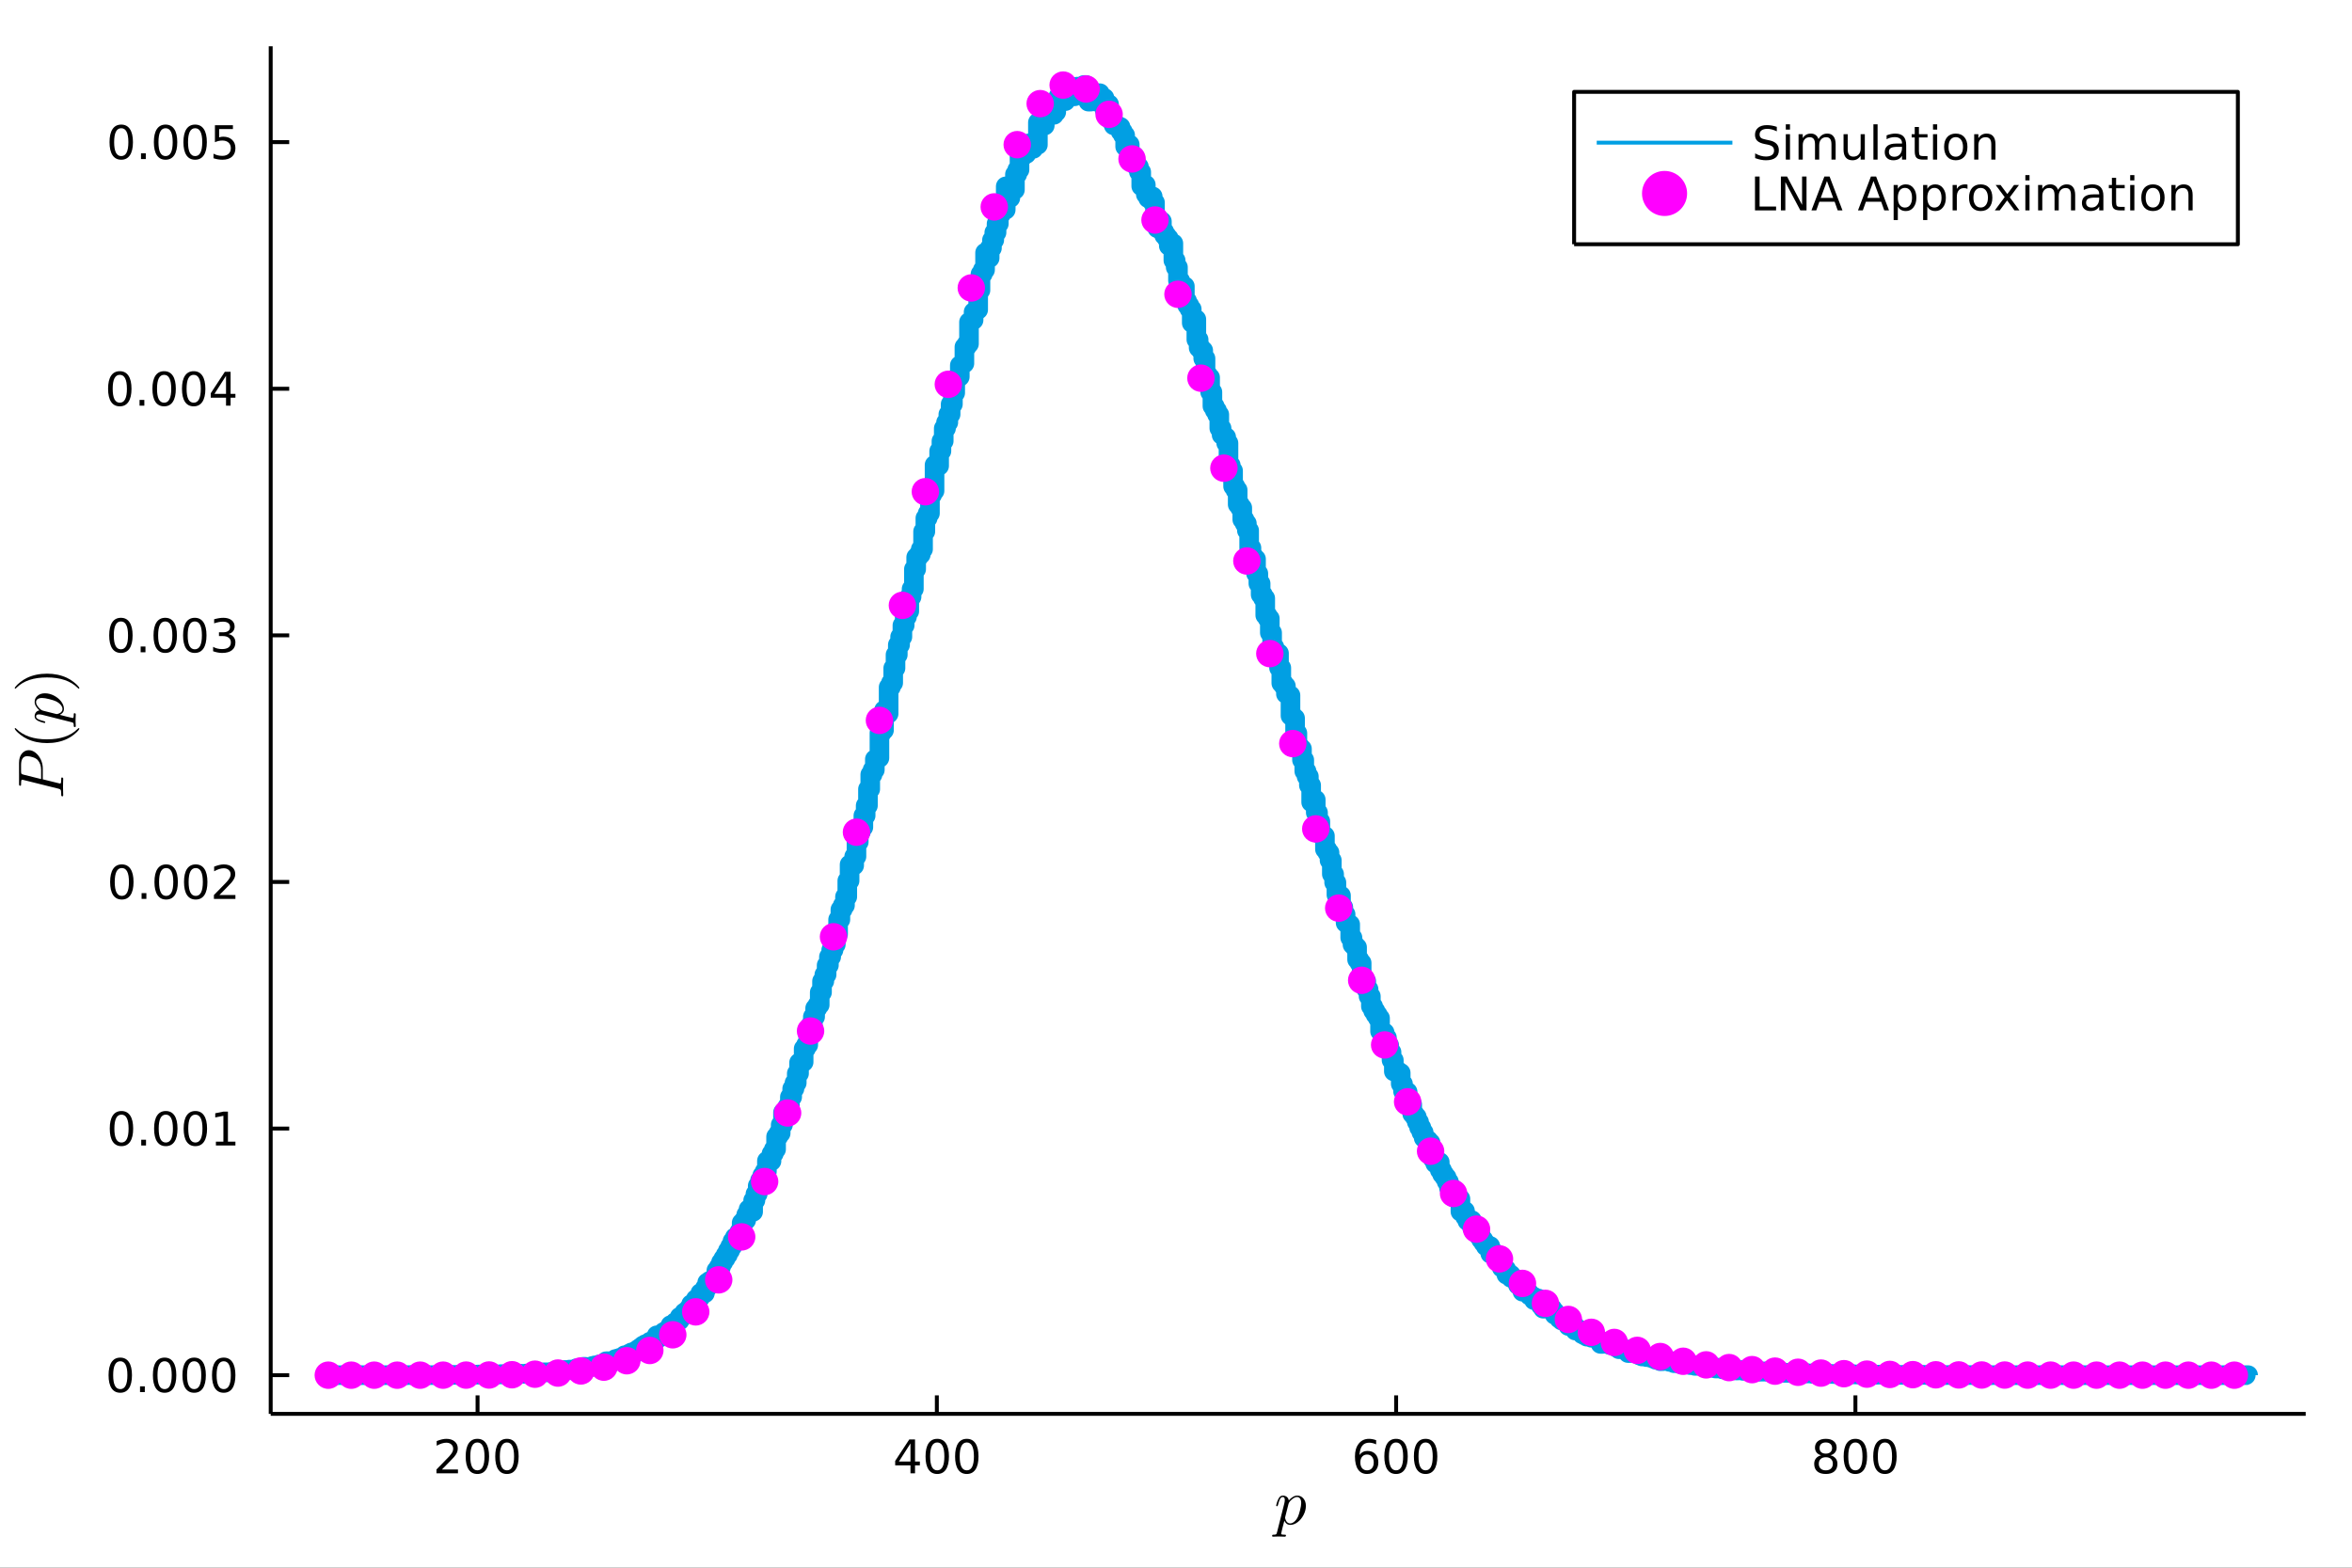 <?xml version="1.0" encoding="utf-8"?>
<svg xmlns="http://www.w3.org/2000/svg" xmlns:xlink="http://www.w3.org/1999/xlink" width="600" height="400" viewBox="0 0 2400 1600">
<rect x="0" y="0" width="2400" height="1600" fill="#333333" stroke="none"/>
<defs>
  <clipPath id="clip680">
    <rect x="0" y="0" width="2400" height="1600"/>
  </clipPath>
</defs>
<path clip-path="url(#clip680)" d="
M0 1600 L2400 1600 L2400 0 L0 0  Z
  " fill="#ffffff" fill-rule="evenodd" fill-opacity="1"/>
<defs>
  <clipPath id="clip681">
    <rect x="480" y="0" width="1681" height="1600"/>
  </clipPath>
</defs>
<defs>
  <clipPath id="clip682">
    <rect x="276" y="47" width="2078" height="1397"/>
  </clipPath>
</defs>
<path clip-path="url(#clip680)" d="
M276.222 1443.01 L2352.76 1443.01 L2352.76 47.244 L276.222 47.244  Z
  " fill="#ffffff" fill-rule="evenodd" fill-opacity="1"/>
<polyline clip-path="url(#clip680)" style="stroke:#000000; stroke-linecap:butt; stroke-linejoin:round; stroke-width:4; stroke-opacity:1; fill:none" points="
  276.222,1443.01 2352.76,1443.01 
  "/>
<polyline clip-path="url(#clip680)" style="stroke:#000000; stroke-linecap:butt; stroke-linejoin:round; stroke-width:4; stroke-opacity:1; fill:none" points="
  487.306,1443.01 487.306,1424.11 
  "/>
<polyline clip-path="url(#clip680)" style="stroke:#000000; stroke-linecap:butt; stroke-linejoin:round; stroke-width:4; stroke-opacity:1; fill:none" points="
  955.965,1443.01 955.965,1424.11 
  "/>
<polyline clip-path="url(#clip680)" style="stroke:#000000; stroke-linecap:butt; stroke-linejoin:round; stroke-width:4; stroke-opacity:1; fill:none" points="
  1424.62,1443.01 1424.62,1424.11 
  "/>
<polyline clip-path="url(#clip680)" style="stroke:#000000; stroke-linecap:butt; stroke-linejoin:round; stroke-width:4; stroke-opacity:1; fill:none" points="
  1893.28,1443.01 1893.28,1424.11 
  "/>
<path clip-path="url(#clip680)" d="M450.998 1499.75 L467.318 1499.75 L467.318 1503.68 L445.373 1503.68 L445.373 1499.75 Q448.035 1496.99 452.619 1492.36 Q457.225 1487.71 458.406 1486.37 Q460.651 1483.85 461.531 1482.11 Q462.434 1480.35 462.434 1478.66 Q462.434 1475.91 460.489 1474.17 Q458.568 1472.43 455.466 1472.43 Q453.267 1472.43 450.813 1473.2 Q448.383 1473.96 445.605 1475.51 L445.605 1470.79 Q448.429 1469.66 450.883 1469.08 Q453.336 1468.5 455.373 1468.5 Q460.744 1468.5 463.938 1471.18 Q467.133 1473.87 467.133 1478.36 Q467.133 1480.49 466.322 1482.41 Q465.535 1484.31 463.429 1486.9 Q462.85 1487.57 459.748 1490.79 Q456.647 1493.99 450.998 1499.75 Z" fill="#000000" fill-rule="evenodd" fill-opacity="1" /><path clip-path="url(#clip680)" d="M487.132 1472.2 Q483.521 1472.2 481.693 1475.77 Q479.887 1479.31 479.887 1486.44 Q479.887 1493.55 481.693 1497.11 Q483.521 1500.65 487.132 1500.65 Q490.767 1500.65 492.572 1497.11 Q494.401 1493.55 494.401 1486.44 Q494.401 1479.31 492.572 1475.77 Q490.767 1472.2 487.132 1472.2 M487.132 1468.5 Q492.943 1468.5 495.998 1473.11 Q499.077 1477.69 499.077 1486.44 Q499.077 1495.17 495.998 1499.77 Q492.943 1504.36 487.132 1504.36 Q481.322 1504.36 478.244 1499.77 Q475.188 1495.17 475.188 1486.44 Q475.188 1477.69 478.244 1473.11 Q481.322 1468.5 487.132 1468.5 Z" fill="#000000" fill-rule="evenodd" fill-opacity="1" /><path clip-path="url(#clip680)" d="M517.294 1472.2 Q513.683 1472.2 511.855 1475.77 Q510.049 1479.31 510.049 1486.44 Q510.049 1493.55 511.855 1497.11 Q513.683 1500.65 517.294 1500.65 Q520.929 1500.65 522.734 1497.11 Q524.563 1493.55 524.563 1486.44 Q524.563 1479.31 522.734 1475.77 Q520.929 1472.2 517.294 1472.2 M517.294 1468.5 Q523.104 1468.5 526.16 1473.11 Q529.239 1477.69 529.239 1486.44 Q529.239 1495.17 526.16 1499.77 Q523.104 1504.36 517.294 1504.36 Q511.484 1504.36 508.405 1499.77 Q505.35 1495.17 505.35 1486.44 Q505.35 1477.69 508.405 1473.11 Q511.484 1468.5 517.294 1468.5 Z" fill="#000000" fill-rule="evenodd" fill-opacity="1" /><path clip-path="url(#clip680)" d="M929.055 1473.2 L917.25 1491.65 L929.055 1491.65 L929.055 1473.2 M927.829 1469.12 L933.708 1469.12 L933.708 1491.65 L938.639 1491.65 L938.639 1495.54 L933.708 1495.54 L933.708 1503.68 L929.055 1503.68 L929.055 1495.54 L913.454 1495.54 L913.454 1491.02 L927.829 1469.12 Z" fill="#000000" fill-rule="evenodd" fill-opacity="1" /><path clip-path="url(#clip680)" d="M956.37 1472.2 Q952.759 1472.2 950.93 1475.77 Q949.125 1479.31 949.125 1486.44 Q949.125 1493.55 950.93 1497.11 Q952.759 1500.65 956.37 1500.65 Q960.004 1500.65 961.81 1497.11 Q963.639 1493.55 963.639 1486.44 Q963.639 1479.31 961.81 1475.77 Q960.004 1472.2 956.37 1472.2 M956.37 1468.5 Q962.18 1468.5 965.236 1473.11 Q968.314 1477.69 968.314 1486.44 Q968.314 1495.17 965.236 1499.77 Q962.18 1504.36 956.37 1504.36 Q950.56 1504.36 947.481 1499.77 Q944.426 1495.17 944.426 1486.44 Q944.426 1477.69 947.481 1473.11 Q950.56 1468.5 956.37 1468.5 Z" fill="#000000" fill-rule="evenodd" fill-opacity="1" /><path clip-path="url(#clip680)" d="M986.532 1472.2 Q982.921 1472.2 981.092 1475.77 Q979.287 1479.31 979.287 1486.44 Q979.287 1493.55 981.092 1497.11 Q982.921 1500.65 986.532 1500.65 Q990.166 1500.65 991.972 1497.11 Q993.8 1493.55 993.8 1486.44 Q993.8 1479.31 991.972 1475.77 Q990.166 1472.2 986.532 1472.2 M986.532 1468.5 Q992.342 1468.5 995.398 1473.11 Q998.476 1477.69 998.476 1486.44 Q998.476 1495.17 995.398 1499.77 Q992.342 1504.36 986.532 1504.36 Q980.722 1504.36 977.643 1499.77 Q974.588 1495.17 974.588 1486.44 Q974.588 1477.69 977.643 1473.11 Q980.722 1468.5 986.532 1468.5 Z" fill="#000000" fill-rule="evenodd" fill-opacity="1" /><path clip-path="url(#clip680)" d="M1394.95 1484.54 Q1391.8 1484.54 1389.95 1486.69 Q1388.12 1488.85 1388.12 1492.6 Q1388.12 1496.32 1389.95 1498.5 Q1391.8 1500.65 1394.95 1500.65 Q1398.1 1500.65 1399.92 1498.5 Q1401.78 1496.32 1401.78 1492.6 Q1401.78 1488.85 1399.92 1486.69 Q1398.1 1484.54 1394.95 1484.54 M1404.23 1469.89 L1404.23 1474.15 Q1402.47 1473.31 1400.67 1472.87 Q1398.88 1472.43 1397.12 1472.43 Q1392.49 1472.43 1390.04 1475.56 Q1387.61 1478.68 1387.26 1485 Q1388.63 1482.99 1390.69 1481.93 Q1392.75 1480.84 1395.23 1480.84 Q1400.43 1480.84 1403.44 1484.01 Q1406.48 1487.16 1406.48 1492.6 Q1406.48 1497.92 1403.33 1501.14 Q1400.18 1504.36 1394.95 1504.36 Q1388.95 1504.36 1385.78 1499.77 Q1382.61 1495.17 1382.61 1486.44 Q1382.61 1478.24 1386.5 1473.38 Q1390.39 1468.5 1396.94 1468.5 Q1398.7 1468.5 1400.48 1468.85 Q1402.29 1469.19 1404.23 1469.89 Z" fill="#000000" fill-rule="evenodd" fill-opacity="1" /><path clip-path="url(#clip680)" d="M1424.53 1472.2 Q1420.92 1472.2 1419.09 1475.77 Q1417.29 1479.31 1417.29 1486.44 Q1417.29 1493.55 1419.09 1497.11 Q1420.92 1500.65 1424.53 1500.65 Q1428.17 1500.65 1429.97 1497.11 Q1431.8 1493.55 1431.8 1486.44 Q1431.8 1479.31 1429.97 1475.77 Q1428.17 1472.2 1424.53 1472.2 M1424.53 1468.5 Q1430.34 1468.5 1433.4 1473.11 Q1436.48 1477.69 1436.48 1486.44 Q1436.48 1495.17 1433.4 1499.77 Q1430.34 1504.36 1424.53 1504.36 Q1418.72 1504.36 1415.64 1499.77 Q1412.59 1495.17 1412.59 1486.44 Q1412.59 1477.69 1415.64 1473.11 Q1418.72 1468.5 1424.53 1468.5 Z" fill="#000000" fill-rule="evenodd" fill-opacity="1" /><path clip-path="url(#clip680)" d="M1454.69 1472.2 Q1451.08 1472.2 1449.25 1475.77 Q1447.45 1479.31 1447.45 1486.44 Q1447.45 1493.55 1449.25 1497.11 Q1451.08 1500.65 1454.69 1500.65 Q1458.33 1500.65 1460.13 1497.11 Q1461.96 1493.55 1461.96 1486.44 Q1461.96 1479.31 1460.13 1475.77 Q1458.33 1472.2 1454.69 1472.2 M1454.69 1468.5 Q1460.5 1468.5 1463.56 1473.11 Q1466.64 1477.69 1466.64 1486.44 Q1466.64 1495.17 1463.56 1499.77 Q1460.5 1504.36 1454.69 1504.36 Q1448.88 1504.36 1445.8 1499.77 Q1442.75 1495.17 1442.75 1486.44 Q1442.75 1477.69 1445.8 1473.11 Q1448.88 1468.5 1454.69 1468.5 Z" fill="#000000" fill-rule="evenodd" fill-opacity="1" /><path clip-path="url(#clip680)" d="M1863.07 1487.27 Q1859.74 1487.27 1857.82 1489.05 Q1855.92 1490.84 1855.92 1493.96 Q1855.92 1497.09 1857.82 1498.87 Q1859.74 1500.65 1863.07 1500.65 Q1866.41 1500.65 1868.33 1498.87 Q1870.25 1497.06 1870.25 1493.96 Q1870.25 1490.84 1868.33 1489.05 Q1866.43 1487.27 1863.07 1487.27 M1858.4 1485.28 Q1855.39 1484.54 1853.7 1482.48 Q1852.03 1480.42 1852.03 1477.46 Q1852.03 1473.31 1854.97 1470.91 Q1857.94 1468.5 1863.07 1468.5 Q1868.24 1468.5 1871.18 1470.91 Q1874.12 1473.31 1874.12 1477.46 Q1874.12 1480.42 1872.43 1482.48 Q1870.76 1484.54 1867.77 1485.28 Q1871.15 1486.07 1873.03 1488.36 Q1874.93 1490.65 1874.93 1493.96 Q1874.93 1498.99 1871.85 1501.67 Q1868.79 1504.36 1863.07 1504.36 Q1857.36 1504.36 1854.28 1501.67 Q1851.22 1498.99 1851.22 1493.96 Q1851.22 1490.65 1853.12 1488.36 Q1855.02 1486.07 1858.4 1485.28 M1856.69 1477.9 Q1856.69 1480.58 1858.35 1482.09 Q1860.04 1483.59 1863.07 1483.59 Q1866.08 1483.59 1867.77 1482.09 Q1869.49 1480.58 1869.49 1477.9 Q1869.49 1475.21 1867.77 1473.71 Q1866.08 1472.2 1863.07 1472.2 Q1860.04 1472.2 1858.35 1473.71 Q1856.69 1475.21 1856.69 1477.9 Z" fill="#000000" fill-rule="evenodd" fill-opacity="1" /><path clip-path="url(#clip680)" d="M1893.24 1472.2 Q1889.63 1472.2 1887.8 1475.77 Q1885.99 1479.31 1885.99 1486.44 Q1885.99 1493.55 1887.8 1497.11 Q1889.63 1500.65 1893.24 1500.65 Q1896.87 1500.65 1898.68 1497.11 Q1900.5 1493.55 1900.5 1486.44 Q1900.5 1479.31 1898.68 1475.77 Q1896.87 1472.2 1893.24 1472.2 M1893.24 1468.5 Q1899.05 1468.5 1902.1 1473.11 Q1905.18 1477.69 1905.18 1486.44 Q1905.18 1495.17 1902.1 1499.77 Q1899.05 1504.36 1893.24 1504.36 Q1887.43 1504.36 1884.35 1499.77 Q1881.29 1495.17 1881.29 1486.44 Q1881.29 1477.69 1884.35 1473.11 Q1887.43 1468.5 1893.24 1468.5 Z" fill="#000000" fill-rule="evenodd" fill-opacity="1" /><path clip-path="url(#clip680)" d="M1923.4 1472.2 Q1919.79 1472.2 1917.96 1475.77 Q1916.15 1479.31 1916.15 1486.44 Q1916.15 1493.55 1917.96 1497.11 Q1919.79 1500.65 1923.4 1500.65 Q1927.03 1500.65 1928.84 1497.11 Q1930.67 1493.55 1930.67 1486.44 Q1930.67 1479.31 1928.84 1475.77 Q1927.03 1472.2 1923.4 1472.2 M1923.4 1468.5 Q1929.21 1468.5 1932.26 1473.11 Q1935.34 1477.69 1935.34 1486.44 Q1935.34 1495.17 1932.26 1499.77 Q1929.21 1504.36 1923.4 1504.36 Q1917.59 1504.36 1914.51 1499.77 Q1911.45 1495.17 1911.45 1486.44 Q1911.45 1477.69 1914.51 1473.11 Q1917.59 1468.5 1923.4 1468.5 Z" fill="#000000" fill-rule="evenodd" fill-opacity="1" /><path clip-path="url(#clip680)" d="M1332.52 1536.96 Q1332.52 1541.66 1330.14 1546.2 Q1327.79 1550.74 1324.08 1553.55 Q1320.38 1556.31 1316.61 1556.31 Q1314.36 1556.31 1312.84 1555.09 Q1311.36 1553.84 1310.56 1552.06 Q1309.95 1554.25 1308.62 1559.5 Q1307.3 1564.75 1307.3 1565.27 Q1307.3 1565.56 1307.37 1565.69 Q1307.43 1565.82 1307.72 1565.98 Q1308.01 1566.17 1308.72 1566.23 Q1309.43 1566.33 1310.62 1566.33 Q1311.23 1566.33 1311.46 1566.33 Q1311.72 1566.36 1311.94 1566.52 Q1312.2 1566.69 1312.2 1567.04 Q1312.2 1568.36 1311.01 1568.36 Q1309.95 1568.36 1307.76 1568.26 Q1305.57 1568.17 1304.47 1568.17 Q1303.54 1568.17 1301.67 1568.26 Q1299.8 1568.36 1298.93 1568.36 Q1298.06 1568.36 1298.06 1567.59 Q1298.06 1567.14 1298.19 1566.85 Q1298.29 1566.59 1298.54 1566.46 Q1298.8 1566.36 1299.03 1566.33 Q1299.22 1566.33 1299.61 1566.33 Q1301.09 1566.33 1301.73 1566.07 Q1302.38 1565.85 1302.6 1565.36 Q1302.86 1564.91 1303.15 1563.63 L1310.56 1534.25 Q1311.01 1532.29 1311.01 1530.9 Q1311.01 1529.17 1310.46 1528.52 Q1309.91 1527.88 1308.95 1527.88 Q1307.27 1527.88 1306.18 1529.87 Q1305.08 1531.87 1304.15 1535.74 Q1303.86 1536.8 1303.67 1537.02 Q1303.5 1537.25 1303.02 1537.25 Q1302.22 1537.22 1302.22 1536.57 Q1302.22 1536.41 1302.47 1535.38 Q1302.73 1534.32 1303.21 1532.77 Q1303.73 1531.19 1304.28 1530.2 Q1304.6 1529.52 1304.89 1529.07 Q1305.18 1528.62 1305.76 1527.91 Q1306.37 1527.2 1307.24 1526.81 Q1308.11 1526.43 1309.17 1526.43 Q1311.23 1526.43 1312.94 1527.65 Q1314.65 1528.88 1315.1 1531.36 Q1316.93 1529.2 1319.19 1527.81 Q1321.44 1526.43 1323.73 1526.43 Q1327.53 1526.43 1330.01 1529.39 Q1332.52 1532.32 1332.52 1536.96 M1327.76 1534.06 Q1327.76 1531.13 1326.63 1529.52 Q1325.53 1527.88 1323.54 1527.88 Q1321.06 1527.88 1318.19 1530.39 Q1315.36 1532.77 1314.78 1534.99 L1311.52 1547.91 L1311.33 1548.97 Q1311.33 1549.17 1311.43 1549.74 Q1311.56 1550.29 1311.91 1551.19 Q1312.3 1552.1 1312.81 1552.9 Q1313.36 1553.67 1314.33 1554.25 Q1315.32 1554.83 1316.55 1554.83 Q1318.51 1554.83 1320.64 1553.09 Q1322.8 1551.36 1324.41 1548.07 Q1325.4 1545.94 1326.56 1541.37 Q1327.76 1536.77 1327.76 1534.06 Z" fill="#000000" fill-rule="evenodd" fill-opacity="1" /><polyline clip-path="url(#clip680)" style="stroke:#000000; stroke-linecap:butt; stroke-linejoin:round; stroke-width:4; stroke-opacity:1; fill:none" points="
  276.222,1443.01 276.222,47.244 
  "/>
<polyline clip-path="url(#clip680)" style="stroke:#000000; stroke-linecap:butt; stroke-linejoin:round; stroke-width:4; stroke-opacity:1; fill:none" points="
  276.222,1403.51 295.12,1403.51 
  "/>
<polyline clip-path="url(#clip680)" style="stroke:#000000; stroke-linecap:butt; stroke-linejoin:round; stroke-width:4; stroke-opacity:1; fill:none" points="
  276.222,1151.82 295.12,1151.82 
  "/>
<polyline clip-path="url(#clip680)" style="stroke:#000000; stroke-linecap:butt; stroke-linejoin:round; stroke-width:4; stroke-opacity:1; fill:none" points="
  276.222,900.131 295.12,900.131 
  "/>
<polyline clip-path="url(#clip680)" style="stroke:#000000; stroke-linecap:butt; stroke-linejoin:round; stroke-width:4; stroke-opacity:1; fill:none" points="
  276.222,648.442 295.12,648.442 
  "/>
<polyline clip-path="url(#clip680)" style="stroke:#000000; stroke-linecap:butt; stroke-linejoin:round; stroke-width:4; stroke-opacity:1; fill:none" points="
  276.222,396.752 295.12,396.752 
  "/>
<polyline clip-path="url(#clip680)" style="stroke:#000000; stroke-linecap:butt; stroke-linejoin:round; stroke-width:4; stroke-opacity:1; fill:none" points="
  276.222,145.063 295.12,145.063 
  "/>
<path clip-path="url(#clip680)" d="M122.723 1389.31 Q119.112 1389.31 117.283 1392.87 Q115.477 1396.41 115.477 1403.54 Q115.477 1410.65 117.283 1414.22 Q119.112 1417.76 122.723 1417.76 Q126.357 1417.76 128.163 1414.22 Q129.991 1410.65 129.991 1403.54 Q129.991 1396.41 128.163 1392.87 Q126.357 1389.31 122.723 1389.31 M122.723 1385.6 Q128.533 1385.6 131.588 1390.21 Q134.667 1394.79 134.667 1403.54 Q134.667 1412.27 131.588 1416.88 Q128.533 1421.46 122.723 1421.46 Q116.913 1421.46 113.834 1416.88 Q110.778 1412.27 110.778 1403.54 Q110.778 1394.79 113.834 1390.21 Q116.913 1385.6 122.723 1385.6 Z" fill="#000000" fill-rule="evenodd" fill-opacity="1" /><path clip-path="url(#clip680)" d="M142.885 1414.91 L147.769 1414.91 L147.769 1420.79 L142.885 1420.79 L142.885 1414.91 Z" fill="#000000" fill-rule="evenodd" fill-opacity="1" /><path clip-path="url(#clip680)" d="M167.954 1389.31 Q164.343 1389.31 162.514 1392.87 Q160.709 1396.41 160.709 1403.54 Q160.709 1410.65 162.514 1414.22 Q164.343 1417.76 167.954 1417.76 Q171.588 1417.76 173.394 1414.22 Q175.222 1410.65 175.222 1403.54 Q175.222 1396.41 173.394 1392.87 Q171.588 1389.31 167.954 1389.31 M167.954 1385.6 Q173.764 1385.6 176.82 1390.21 Q179.898 1394.79 179.898 1403.54 Q179.898 1412.27 176.82 1416.88 Q173.764 1421.46 167.954 1421.46 Q162.144 1421.46 159.065 1416.88 Q156.01 1412.27 156.01 1403.54 Q156.01 1394.79 159.065 1390.21 Q162.144 1385.6 167.954 1385.6 Z" fill="#000000" fill-rule="evenodd" fill-opacity="1" /><path clip-path="url(#clip680)" d="M198.116 1389.31 Q194.505 1389.31 192.676 1392.87 Q190.871 1396.41 190.871 1403.54 Q190.871 1410.65 192.676 1414.22 Q194.505 1417.76 198.116 1417.76 Q201.75 1417.76 203.556 1414.22 Q205.384 1410.65 205.384 1403.54 Q205.384 1396.41 203.556 1392.87 Q201.75 1389.31 198.116 1389.31 M198.116 1385.6 Q203.926 1385.6 206.982 1390.21 Q210.06 1394.79 210.06 1403.54 Q210.06 1412.27 206.982 1416.88 Q203.926 1421.46 198.116 1421.46 Q192.306 1421.46 189.227 1416.88 Q186.171 1412.27 186.171 1403.54 Q186.171 1394.79 189.227 1390.21 Q192.306 1385.6 198.116 1385.6 Z" fill="#000000" fill-rule="evenodd" fill-opacity="1" /><path clip-path="url(#clip680)" d="M228.278 1389.31 Q224.667 1389.31 222.838 1392.87 Q221.032 1396.41 221.032 1403.54 Q221.032 1410.65 222.838 1414.22 Q224.667 1417.76 228.278 1417.76 Q231.912 1417.76 233.718 1414.22 Q235.546 1410.65 235.546 1403.54 Q235.546 1396.41 233.718 1392.87 Q231.912 1389.31 228.278 1389.31 M228.278 1385.6 Q234.088 1385.6 237.143 1390.21 Q240.222 1394.79 240.222 1403.54 Q240.222 1412.27 237.143 1416.88 Q234.088 1421.46 228.278 1421.46 Q222.468 1421.46 219.389 1416.88 Q216.333 1412.27 216.333 1403.54 Q216.333 1394.79 219.389 1390.21 Q222.468 1385.6 228.278 1385.6 Z" fill="#000000" fill-rule="evenodd" fill-opacity="1" /><path clip-path="url(#clip680)" d="M123.95 1137.62 Q120.338 1137.62 118.51 1141.18 Q116.704 1144.73 116.704 1151.85 Q116.704 1158.96 118.51 1162.53 Q120.338 1166.07 123.95 1166.07 Q127.584 1166.07 129.389 1162.53 Q131.218 1158.96 131.218 1151.85 Q131.218 1144.73 129.389 1141.18 Q127.584 1137.62 123.95 1137.62 M123.95 1133.92 Q129.76 1133.92 132.815 1138.52 Q135.894 1143.1 135.894 1151.85 Q135.894 1160.58 132.815 1165.19 Q129.76 1169.77 123.95 1169.77 Q118.139 1169.77 115.061 1165.19 Q112.005 1160.58 112.005 1151.85 Q112.005 1143.1 115.061 1138.52 Q118.139 1133.92 123.95 1133.92 Z" fill="#000000" fill-rule="evenodd" fill-opacity="1" /><path clip-path="url(#clip680)" d="M144.112 1163.22 L148.996 1163.22 L148.996 1169.1 L144.112 1169.1 L144.112 1163.22 Z" fill="#000000" fill-rule="evenodd" fill-opacity="1" /><path clip-path="url(#clip680)" d="M169.181 1137.62 Q165.57 1137.62 163.741 1141.18 Q161.935 1144.73 161.935 1151.85 Q161.935 1158.96 163.741 1162.53 Q165.57 1166.07 169.181 1166.07 Q172.815 1166.07 174.621 1162.53 Q176.449 1158.96 176.449 1151.85 Q176.449 1144.73 174.621 1141.18 Q172.815 1137.62 169.181 1137.62 M169.181 1133.92 Q174.991 1133.92 178.047 1138.52 Q181.125 1143.1 181.125 1151.85 Q181.125 1160.58 178.047 1165.19 Q174.991 1169.77 169.181 1169.77 Q163.371 1169.77 160.292 1165.19 Q157.236 1160.58 157.236 1151.85 Q157.236 1143.1 160.292 1138.52 Q163.371 1133.92 169.181 1133.92 Z" fill="#000000" fill-rule="evenodd" fill-opacity="1" /><path clip-path="url(#clip680)" d="M199.343 1137.62 Q195.732 1137.62 193.903 1141.18 Q192.097 1144.73 192.097 1151.85 Q192.097 1158.96 193.903 1162.53 Q195.732 1166.07 199.343 1166.07 Q202.977 1166.07 204.782 1162.53 Q206.611 1158.96 206.611 1151.85 Q206.611 1144.73 204.782 1141.18 Q202.977 1137.62 199.343 1137.62 M199.343 1133.92 Q205.153 1133.92 208.208 1138.52 Q211.287 1143.1 211.287 1151.85 Q211.287 1160.58 208.208 1165.19 Q205.153 1169.77 199.343 1169.77 Q193.533 1169.77 190.454 1165.19 Q187.398 1160.58 187.398 1151.85 Q187.398 1143.1 190.454 1138.52 Q193.533 1133.92 199.343 1133.92 Z" fill="#000000" fill-rule="evenodd" fill-opacity="1" /><path clip-path="url(#clip680)" d="M220.315 1165.17 L227.954 1165.17 L227.954 1138.8 L219.644 1140.47 L219.644 1136.21 L227.907 1134.54 L232.583 1134.54 L232.583 1165.17 L240.222 1165.17 L240.222 1169.1 L220.315 1169.1 L220.315 1165.17 Z" fill="#000000" fill-rule="evenodd" fill-opacity="1" /><path clip-path="url(#clip680)" d="M124.32 885.93 Q120.709 885.93 118.88 889.494 Q117.075 893.036 117.075 900.166 Q117.075 907.272 118.88 910.837 Q120.709 914.379 124.32 914.379 Q127.954 914.379 129.76 910.837 Q131.588 907.272 131.588 900.166 Q131.588 893.036 129.76 889.494 Q127.954 885.93 124.32 885.93 M124.32 882.226 Q130.13 882.226 133.186 886.832 Q136.264 891.416 136.264 900.166 Q136.264 908.893 133.186 913.499 Q130.13 918.082 124.32 918.082 Q118.51 918.082 115.431 913.499 Q112.376 908.893 112.376 900.166 Q112.376 891.416 115.431 886.832 Q118.51 882.226 124.32 882.226 Z" fill="#000000" fill-rule="evenodd" fill-opacity="1" /><path clip-path="url(#clip680)" d="M144.482 911.531 L149.366 911.531 L149.366 917.411 L144.482 917.411 L144.482 911.531 Z" fill="#000000" fill-rule="evenodd" fill-opacity="1" /><path clip-path="url(#clip680)" d="M169.551 885.93 Q165.94 885.93 164.111 889.494 Q162.306 893.036 162.306 900.166 Q162.306 907.272 164.111 910.837 Q165.94 914.379 169.551 914.379 Q173.185 914.379 174.991 910.837 Q176.82 907.272 176.82 900.166 Q176.82 893.036 174.991 889.494 Q173.185 885.93 169.551 885.93 M169.551 882.226 Q175.361 882.226 178.417 886.832 Q181.496 891.416 181.496 900.166 Q181.496 908.893 178.417 913.499 Q175.361 918.082 169.551 918.082 Q163.741 918.082 160.662 913.499 Q157.607 908.893 157.607 900.166 Q157.607 891.416 160.662 886.832 Q163.741 882.226 169.551 882.226 Z" fill="#000000" fill-rule="evenodd" fill-opacity="1" /><path clip-path="url(#clip680)" d="M199.713 885.93 Q196.102 885.93 194.273 889.494 Q192.468 893.036 192.468 900.166 Q192.468 907.272 194.273 910.837 Q196.102 914.379 199.713 914.379 Q203.347 914.379 205.153 910.837 Q206.982 907.272 206.982 900.166 Q206.982 893.036 205.153 889.494 Q203.347 885.93 199.713 885.93 M199.713 882.226 Q205.523 882.226 208.579 886.832 Q211.657 891.416 211.657 900.166 Q211.657 908.893 208.579 913.499 Q205.523 918.082 199.713 918.082 Q193.903 918.082 190.824 913.499 Q187.769 908.893 187.769 900.166 Q187.769 891.416 190.824 886.832 Q193.903 882.226 199.713 882.226 Z" fill="#000000" fill-rule="evenodd" fill-opacity="1" /><path clip-path="url(#clip680)" d="M223.903 913.476 L240.222 913.476 L240.222 917.411 L218.278 917.411 L218.278 913.476 Q220.94 910.721 225.523 906.092 Q230.13 901.439 231.31 900.096 Q233.555 897.573 234.435 895.837 Q235.338 894.078 235.338 892.388 Q235.338 889.633 233.393 887.897 Q231.472 886.161 228.37 886.161 Q226.171 886.161 223.718 886.925 Q221.287 887.689 218.509 889.24 L218.509 884.518 Q221.333 883.383 223.787 882.805 Q226.241 882.226 228.278 882.226 Q233.648 882.226 236.842 884.911 Q240.037 887.596 240.037 892.087 Q240.037 894.217 239.227 896.138 Q238.44 898.036 236.333 900.629 Q235.755 901.3 232.653 904.518 Q229.551 907.712 223.903 913.476 Z" fill="#000000" fill-rule="evenodd" fill-opacity="1" /><path clip-path="url(#clip680)" d="M123.371 634.24 Q119.76 634.24 117.931 637.805 Q116.126 641.347 116.126 648.476 Q116.126 655.583 117.931 659.148 Q119.76 662.689 123.371 662.689 Q127.005 662.689 128.811 659.148 Q130.639 655.583 130.639 648.476 Q130.639 641.347 128.811 637.805 Q127.005 634.24 123.371 634.24 M123.371 630.537 Q129.181 630.537 132.237 635.143 Q135.315 639.726 135.315 648.476 Q135.315 657.203 132.237 661.81 Q129.181 666.393 123.371 666.393 Q117.561 666.393 114.482 661.81 Q111.426 657.203 111.426 648.476 Q111.426 639.726 114.482 635.143 Q117.561 630.537 123.371 630.537 Z" fill="#000000" fill-rule="evenodd" fill-opacity="1" /><path clip-path="url(#clip680)" d="M143.533 659.842 L148.417 659.842 L148.417 665.722 L143.533 665.722 L143.533 659.842 Z" fill="#000000" fill-rule="evenodd" fill-opacity="1" /><path clip-path="url(#clip680)" d="M168.602 634.24 Q164.991 634.24 163.162 637.805 Q161.357 641.347 161.357 648.476 Q161.357 655.583 163.162 659.148 Q164.991 662.689 168.602 662.689 Q172.236 662.689 174.042 659.148 Q175.871 655.583 175.871 648.476 Q175.871 641.347 174.042 637.805 Q172.236 634.24 168.602 634.24 M168.602 630.537 Q174.412 630.537 177.468 635.143 Q180.546 639.726 180.546 648.476 Q180.546 657.203 177.468 661.81 Q174.412 666.393 168.602 666.393 Q162.792 666.393 159.713 661.81 Q156.658 657.203 156.658 648.476 Q156.658 639.726 159.713 635.143 Q162.792 630.537 168.602 630.537 Z" fill="#000000" fill-rule="evenodd" fill-opacity="1" /><path clip-path="url(#clip680)" d="M198.764 634.24 Q195.153 634.24 193.324 637.805 Q191.519 641.347 191.519 648.476 Q191.519 655.583 193.324 659.148 Q195.153 662.689 198.764 662.689 Q202.398 662.689 204.204 659.148 Q206.032 655.583 206.032 648.476 Q206.032 641.347 204.204 637.805 Q202.398 634.24 198.764 634.24 M198.764 630.537 Q204.574 630.537 207.63 635.143 Q210.708 639.726 210.708 648.476 Q210.708 657.203 207.63 661.81 Q204.574 666.393 198.764 666.393 Q192.954 666.393 189.875 661.81 Q186.82 657.203 186.82 648.476 Q186.82 639.726 189.875 635.143 Q192.954 630.537 198.764 630.537 Z" fill="#000000" fill-rule="evenodd" fill-opacity="1" /><path clip-path="url(#clip680)" d="M233.093 647.088 Q236.449 647.805 238.324 650.074 Q240.222 652.342 240.222 655.675 Q240.222 660.791 236.704 663.592 Q233.185 666.393 226.704 666.393 Q224.528 666.393 222.213 665.953 Q219.921 665.537 217.468 664.68 L217.468 660.166 Q219.412 661.3 221.727 661.879 Q224.042 662.458 226.565 662.458 Q230.963 662.458 233.255 660.722 Q235.569 658.986 235.569 655.675 Q235.569 652.62 233.417 650.907 Q231.287 649.171 227.468 649.171 L223.44 649.171 L223.44 645.328 L227.653 645.328 Q231.102 645.328 232.93 643.963 Q234.759 642.574 234.759 639.981 Q234.759 637.319 232.861 635.907 Q230.986 634.472 227.468 634.472 Q225.546 634.472 223.347 634.889 Q221.148 635.305 218.509 636.185 L218.509 632.018 Q221.171 631.277 223.486 630.907 Q225.824 630.537 227.884 630.537 Q233.208 630.537 236.31 632.967 Q239.412 635.375 239.412 639.495 Q239.412 642.365 237.768 644.356 Q236.125 646.324 233.093 647.088 Z" fill="#000000" fill-rule="evenodd" fill-opacity="1" /><path clip-path="url(#clip680)" d="M122.237 382.551 Q118.626 382.551 116.797 386.116 Q114.991 389.658 114.991 396.787 Q114.991 403.894 116.797 407.458 Q118.626 411 122.237 411 Q125.871 411 127.676 407.458 Q129.505 403.894 129.505 396.787 Q129.505 389.658 127.676 386.116 Q125.871 382.551 122.237 382.551 M122.237 378.847 Q128.047 378.847 131.102 383.454 Q134.181 388.037 134.181 396.787 Q134.181 405.514 131.102 410.12 Q128.047 414.704 122.237 414.704 Q116.426 414.704 113.348 410.12 Q110.292 405.514 110.292 396.787 Q110.292 388.037 113.348 383.454 Q116.426 378.847 122.237 378.847 Z" fill="#000000" fill-rule="evenodd" fill-opacity="1" /><path clip-path="url(#clip680)" d="M142.399 408.153 L147.283 408.153 L147.283 414.032 L142.399 414.032 L142.399 408.153 Z" fill="#000000" fill-rule="evenodd" fill-opacity="1" /><path clip-path="url(#clip680)" d="M167.468 382.551 Q163.857 382.551 162.028 386.116 Q160.223 389.658 160.223 396.787 Q160.223 403.894 162.028 407.458 Q163.857 411 167.468 411 Q171.102 411 172.908 407.458 Q174.736 403.894 174.736 396.787 Q174.736 389.658 172.908 386.116 Q171.102 382.551 167.468 382.551 M167.468 378.847 Q173.278 378.847 176.334 383.454 Q179.412 388.037 179.412 396.787 Q179.412 405.514 176.334 410.12 Q173.278 414.704 167.468 414.704 Q161.658 414.704 158.579 410.12 Q155.523 405.514 155.523 396.787 Q155.523 388.037 158.579 383.454 Q161.658 378.847 167.468 378.847 Z" fill="#000000" fill-rule="evenodd" fill-opacity="1" /><path clip-path="url(#clip680)" d="M197.63 382.551 Q194.019 382.551 192.19 386.116 Q190.384 389.658 190.384 396.787 Q190.384 403.894 192.19 407.458 Q194.019 411 197.63 411 Q201.264 411 203.07 407.458 Q204.898 403.894 204.898 396.787 Q204.898 389.658 203.07 386.116 Q201.264 382.551 197.63 382.551 M197.63 378.847 Q203.44 378.847 206.495 383.454 Q209.574 388.037 209.574 396.787 Q209.574 405.514 206.495 410.12 Q203.44 414.704 197.63 414.704 Q191.82 414.704 188.741 410.12 Q185.685 405.514 185.685 396.787 Q185.685 388.037 188.741 383.454 Q191.82 378.847 197.63 378.847 Z" fill="#000000" fill-rule="evenodd" fill-opacity="1" /><path clip-path="url(#clip680)" d="M230.639 383.547 L218.833 401.996 L230.639 401.996 L230.639 383.547 M229.412 379.472 L235.292 379.472 L235.292 401.996 L240.222 401.996 L240.222 405.884 L235.292 405.884 L235.292 414.032 L230.639 414.032 L230.639 405.884 L215.037 405.884 L215.037 401.371 L229.412 379.472 Z" fill="#000000" fill-rule="evenodd" fill-opacity="1" /><path clip-path="url(#clip680)" d="M123.718 130.862 Q120.107 130.862 118.278 134.427 Q116.473 137.968 116.473 145.098 Q116.473 152.204 118.278 155.769 Q120.107 159.311 123.718 159.311 Q127.352 159.311 129.158 155.769 Q130.987 152.204 130.987 145.098 Q130.987 137.968 129.158 134.427 Q127.352 130.862 123.718 130.862 M123.718 127.158 Q129.528 127.158 132.584 131.765 Q135.662 136.348 135.662 145.098 Q135.662 153.825 132.584 158.431 Q129.528 163.015 123.718 163.015 Q117.908 163.015 114.829 158.431 Q111.774 153.825 111.774 145.098 Q111.774 136.348 114.829 131.765 Q117.908 127.158 123.718 127.158 Z" fill="#000000" fill-rule="evenodd" fill-opacity="1" /><path clip-path="url(#clip680)" d="M143.88 156.464 L148.764 156.464 L148.764 162.343 L143.88 162.343 L143.88 156.464 Z" fill="#000000" fill-rule="evenodd" fill-opacity="1" /><path clip-path="url(#clip680)" d="M168.949 130.862 Q165.338 130.862 163.51 134.427 Q161.704 137.968 161.704 145.098 Q161.704 152.204 163.51 155.769 Q165.338 159.311 168.949 159.311 Q172.584 159.311 174.389 155.769 Q176.218 152.204 176.218 145.098 Q176.218 137.968 174.389 134.427 Q172.584 130.862 168.949 130.862 M168.949 127.158 Q174.759 127.158 177.815 131.765 Q180.894 136.348 180.894 145.098 Q180.894 153.825 177.815 158.431 Q174.759 163.015 168.949 163.015 Q163.139 163.015 160.06 158.431 Q157.005 153.825 157.005 145.098 Q157.005 136.348 160.06 131.765 Q163.139 127.158 168.949 127.158 Z" fill="#000000" fill-rule="evenodd" fill-opacity="1" /><path clip-path="url(#clip680)" d="M199.111 130.862 Q195.5 130.862 193.671 134.427 Q191.866 137.968 191.866 145.098 Q191.866 152.204 193.671 155.769 Q195.5 159.311 199.111 159.311 Q202.745 159.311 204.551 155.769 Q206.38 152.204 206.38 145.098 Q206.38 137.968 204.551 134.427 Q202.745 130.862 199.111 130.862 M199.111 127.158 Q204.921 127.158 207.977 131.765 Q211.056 136.348 211.056 145.098 Q211.056 153.825 207.977 158.431 Q204.921 163.015 199.111 163.015 Q193.301 163.015 190.222 158.431 Q187.167 153.825 187.167 145.098 Q187.167 136.348 190.222 131.765 Q193.301 127.158 199.111 127.158 Z" fill="#000000" fill-rule="evenodd" fill-opacity="1" /><path clip-path="url(#clip680)" d="M219.319 127.783 L237.676 127.783 L237.676 131.718 L223.602 131.718 L223.602 140.191 Q224.62 139.843 225.639 139.681 Q226.657 139.496 227.676 139.496 Q233.463 139.496 236.842 142.667 Q240.222 145.839 240.222 151.255 Q240.222 156.834 236.75 159.936 Q233.278 163.015 226.958 163.015 Q224.782 163.015 222.514 162.644 Q220.269 162.274 217.861 161.533 L217.861 156.834 Q219.944 157.968 222.167 158.524 Q224.389 159.079 226.866 159.079 Q230.87 159.079 233.208 156.973 Q235.546 154.866 235.546 151.255 Q235.546 147.644 233.208 145.538 Q230.87 143.431 226.866 143.431 Q224.991 143.431 223.116 143.848 Q221.264 144.265 219.319 145.144 L219.319 127.783 Z" fill="#000000" fill-rule="evenodd" fill-opacity="1" /><path clip-path="url(#clip680)" d="M29.392 765.64 Q33 765.64 36.317 768.313 Q39.634 770.954 41.663 775.269 Q43.66 779.553 43.66 784.158 L43.66 795.366 L60.149 799.456 Q60.246 799.488 60.664 799.585 Q61.051 799.681 61.276 799.681 Q62.081 799.681 62.275 798.683 Q62.468 797.652 62.468 795.366 Q62.468 793.884 62.726 793.659 Q62.887 793.53 63.176 793.53 Q63.627 793.53 63.949 793.659 Q64.239 793.788 64.336 794.045 Q64.433 794.271 64.465 794.432 Q64.497 794.593 64.497 794.85 Q64.497 795.527 64.433 796.976 Q64.368 798.393 64.368 799.134 L64.304 803.353 L64.497 811.726 Q64.497 812.725 63.692 812.725 Q63.08 812.725 62.822 812.467 Q62.532 812.209 62.5 811.92 Q62.468 811.63 62.468 810.889 Q62.468 809.279 62.371 808.312 Q62.275 807.346 62.146 806.734 Q61.985 806.09 61.534 805.768 Q61.083 805.414 60.697 805.253 Q60.278 805.092 59.344 804.866 L23.918 796.042 Q22.855 795.784 22.694 795.784 Q22.146 795.784 21.953 796.106 Q21.727 796.396 21.631 797.234 Q21.502 798.844 21.502 800.068 Q21.502 800.873 21.47 801.195 Q21.438 801.485 21.277 801.742 Q21.083 801.968 20.697 801.968 Q20.085 801.968 19.827 801.71 Q19.538 801.42 19.505 801.098 Q19.441 800.776 19.441 800.003 L19.441 778.619 Q19.441 772.467 22.372 769.054 Q25.302 765.64 29.392 765.64 M27.814 771.759 Q21.502 771.759 21.502 780.744 L21.502 787.057 Q21.502 789.15 21.889 789.665 Q22.243 790.181 24.014 790.631 L41.953 795.108 L41.953 785.801 Q41.953 779.553 38.442 775.656 Q36.832 773.884 33.483 772.822 Q30.133 771.759 27.814 771.759 Z" fill="#000000" fill-rule="evenodd" fill-opacity="1" /><path clip-path="url(#clip680)" d="M48.008 758.402 Q36.864 758.402 27.879 754.247 Q24.111 752.476 20.955 749.996 Q17.798 747.516 16.414 745.874 Q15.029 744.231 15.029 743.781 Q15.029 743.136 15.673 743.104 Q15.995 743.104 16.8 743.974 Q27.621 754.602 48.008 754.57 Q68.458 754.57 78.861 744.231 Q79.988 743.104 80.342 743.104 Q80.986 743.104 80.986 743.781 Q80.986 744.231 79.666 745.81 Q78.345 747.388 75.318 749.835 Q72.291 752.283 68.587 754.054 Q59.602 758.402 48.008 758.402 Z" fill="#000000" fill-rule="evenodd" fill-opacity="1" /><path clip-path="url(#clip680)" d="M45.882 707.59 Q50.584 707.59 55.125 709.974 Q59.666 712.325 62.468 716.028 Q65.238 719.732 65.238 723.5 Q65.238 725.754 64.014 727.268 Q62.758 728.75 60.986 729.555 Q63.176 730.167 68.426 731.487 Q73.676 732.808 74.191 732.808 Q74.481 732.808 74.61 732.743 Q74.738 732.679 74.899 732.389 Q75.093 732.099 75.157 731.39 Q75.254 730.682 75.254 729.49 Q75.254 728.878 75.254 728.653 Q75.286 728.395 75.447 728.17 Q75.608 727.912 75.962 727.912 Q77.283 727.912 77.283 729.104 Q77.283 730.167 77.186 732.357 Q77.089 734.547 77.089 735.642 Q77.089 736.576 77.186 738.444 Q77.283 740.312 77.283 741.181 Q77.283 742.051 76.51 742.051 Q76.059 742.051 75.769 741.922 Q75.511 741.825 75.382 741.568 Q75.286 741.31 75.254 741.084 Q75.254 740.891 75.254 740.505 Q75.254 739.023 74.996 738.379 Q74.771 737.735 74.287 737.51 Q73.837 737.252 72.548 736.962 L43.177 729.555 Q41.212 729.104 39.827 729.104 Q38.088 729.104 37.444 729.651 Q36.8 730.199 36.8 731.165 Q36.8 732.84 38.797 733.935 Q40.793 735.03 44.658 735.964 Q45.721 736.254 45.946 736.447 Q46.172 736.608 46.172 737.091 Q46.14 737.896 45.495 737.896 Q45.334 737.896 44.304 737.638 Q43.241 737.381 41.695 736.898 Q40.117 736.382 39.119 735.835 Q38.442 735.513 37.992 735.223 Q37.541 734.933 36.832 734.353 Q36.124 733.742 35.737 732.872 Q35.351 732.002 35.351 730.94 Q35.351 728.878 36.574 727.172 Q37.798 725.465 40.278 725.014 Q38.12 723.178 36.736 720.924 Q35.351 718.669 35.351 716.383 Q35.351 712.582 38.314 710.102 Q41.244 707.59 45.882 707.59 M42.983 712.357 Q40.053 712.357 38.442 713.484 Q36.8 714.579 36.8 716.576 Q36.8 719.056 39.312 721.922 Q41.695 724.756 43.917 725.336 L56.832 728.589 L57.895 728.782 Q58.088 728.782 58.668 728.685 Q59.215 728.556 60.117 728.202 Q61.019 727.816 61.824 727.3 Q62.597 726.753 63.176 725.787 Q63.756 724.788 63.756 723.564 Q63.756 721.6 62.017 719.474 Q60.278 717.317 56.993 715.706 Q54.867 714.708 50.294 713.548 Q45.689 712.357 42.983 712.357 Z" fill="#000000" fill-rule="evenodd" fill-opacity="1" /><path clip-path="url(#clip680)" d="M80.342 702.859 Q80.02 702.859 79.215 702.022 Q68.394 691.394 48.008 691.394 Q27.557 691.394 17.219 701.603 Q16.027 702.859 15.673 702.859 Q15.029 702.859 15.029 702.215 Q15.029 701.764 16.349 700.186 Q17.67 698.576 20.697 696.16 Q23.724 693.713 27.428 691.909 Q36.413 687.561 48.008 687.561 Q59.151 687.561 68.136 691.716 Q71.904 693.487 75.061 695.967 Q78.217 698.447 79.602 700.089 Q80.986 701.732 80.986 702.215 Q80.986 702.859 80.342 702.859 Z" fill="#000000" fill-rule="evenodd" fill-opacity="1" /><polyline clip-path="url(#clip682)" style="stroke:#009fe3; stroke-linecap:butt; stroke-linejoin:round; stroke-width:20; stroke-opacity:0.996; fill:none" points="
  334.992,1403.51 334.992,1403.48 337.335,1403.48 337.335,1403.51 339.679,1403.51 342.022,1403.51 342.022,1403.48 344.365,1403.48 344.365,1403.51 
  346.708,1403.51 349.052,1403.51 351.395,1403.51 353.738,1403.51 353.738,1403.48 356.082,1403.48 356.082,1403.51 
  358.425,1403.51 360.768,1403.51 360.768,1403.48 363.111,1403.48 365.455,1403.48 367.798,1403.48 
  370.141,1403.48 370.141,1403.51 372.485,1403.51 374.828,1403.51 377.171,1403.51 379.515,1403.51 379.515,1403.48 
  381.858,1403.48 381.858,1403.51 384.201,1403.51 384.201,1403.46 386.544,1403.46 386.544,1403.48 388.888,1403.48 388.888,1403.51 391.231,1403.51 
  393.574,1403.51 393.574,1403.46 395.918,1403.46 395.918,1403.51 398.261,1403.51 400.604,1403.51 400.604,1403.43 402.947,1403.43 402.947,1403.48 
  405.291,1403.48 405.291,1403.51 407.634,1403.51 409.977,1403.51 409.977,1403.48 412.321,1403.48 412.321,1403.51 414.664,1403.51 414.664,1403.48 
  417.007,1403.48 417.007,1403.41 419.351,1403.41 419.351,1403.51 421.694,1403.51 424.037,1403.51 424.037,1403.48 426.38,1403.48 
  428.724,1403.48 428.724,1403.46 431.067,1403.46 431.067,1403.51 433.41,1403.51 435.754,1403.51 435.754,1403.43 438.097,1403.43 438.097,1403.48 
  440.44,1403.48 440.44,1403.46 442.783,1403.46 445.127,1403.46 445.127,1403.48 447.47,1403.48 447.47,1403.41 449.813,1403.41 449.813,1403.43 
  452.157,1403.43 452.157,1403.36 454.5,1403.36 456.843,1403.36 456.843,1403.41 459.187,1403.41 459.187,1403.36 461.53,1403.36 461.53,1403.21 
  463.873,1403.21 463.873,1403.23 466.216,1403.23 466.216,1403.16 468.56,1403.16 470.903,1403.16 470.903,1403.31 473.246,1403.31 473.246,1403.26 
  475.59,1403.26 475.59,1403.13 477.933,1403.13 477.933,1403.11 480.276,1403.11 480.276,1403.23 482.619,1403.23 482.619,1403.08 484.963,1403.08 484.963,1403.01 
  487.306,1403.01 487.306,1402.86 489.649,1402.86 489.649,1403.08 491.993,1403.08 491.993,1402.96 494.336,1402.96 494.336,1402.98 496.679,1402.98 496.679,1402.93 
  499.023,1402.93 501.366,1402.93 501.366,1403.08 503.709,1403.08 503.709,1402.68 506.052,1402.68 506.052,1402.73 508.396,1402.73 508.396,1402.75 
  510.739,1402.75 510.739,1402.45 513.082,1402.45 513.082,1402.75 515.426,1402.75 515.426,1402.28 517.769,1402.28 517.769,1402.4 520.112,1402.4 520.112,1402.28 
  522.455,1402.28 522.455,1402.5 524.799,1402.5 524.799,1402.05 527.142,1402.05 527.142,1401.95 529.485,1401.95 529.485,1402.05 531.829,1402.05 531.829,1402.15 
  534.172,1402.15 534.172,1402.13 536.515,1402.13 536.515,1401.87 538.859,1401.87 538.859,1401.9 541.202,1401.9 541.202,1401.32 543.545,1401.32 543.545,1401.5 
  545.888,1401.5 545.888,1401.4 548.232,1401.4 548.232,1400.94 550.575,1400.94 550.575,1400.97 552.918,1400.97 552.918,1400.82 555.262,1400.82 555.262,1400.56 
  557.605,1400.56 557.605,1400.59 559.948,1400.59 559.948,1400.51 562.291,1400.51 562.291,1400.14 564.635,1400.14 564.635,1399.96 566.978,1399.96 566.978,1399.63 
  569.321,1399.63 569.321,1398.9 571.665,1398.9 571.665,1398.53 574.008,1398.53 574.008,1398.93 576.351,1398.93 576.351,1398.22 578.695,1398.22 578.695,1398.48 
  581.038,1398.48 581.038,1397.82 583.381,1397.82 583.381,1397.95 585.724,1397.95 585.724,1397.47 588.068,1397.47 588.068,1396.44 590.411,1396.44 
  592.754,1396.44 592.754,1396.03 595.098,1396.03 595.098,1394.98 597.441,1394.98 597.441,1395.15 599.784,1395.15 599.784,1395.56 602.127,1395.56 602.127,1394.95 
  604.471,1394.95 604.471,1394.1 606.814,1394.1 606.814,1393.54 609.157,1393.54 609.157,1393.37 611.501,1393.37 611.501,1392.46 613.844,1392.46 613.844,1392.61 
  616.187,1392.61 616.187,1391.53 618.531,1391.53 618.531,1389.29 620.874,1389.29 620.874,1391.5 623.217,1391.5 623.217,1389.52 625.56,1389.52 625.56,1388.71 
  627.904,1388.71 627.904,1387.05 630.247,1387.05 630.247,1386.42 632.59,1386.42 632.59,1385.69 634.934,1385.69 634.934,1385.29 637.277,1385.29 637.277,1383.17 
  639.62,1383.17 639.62,1383.85 641.963,1383.85 641.963,1381.46 644.307,1381.46 644.307,1380.25 646.65,1380.25 646.65,1380.58 648.993,1380.58 648.993,1378.29 
  651.337,1378.29 651.337,1376.68 653.68,1376.68 653.68,1375.04 656.023,1375.04 656.023,1373.23 658.367,1373.23 658.367,1371.9 660.71,1371.9 660.71,1371.57 
  663.053,1371.57 663.053,1369.38 665.396,1369.38 665.396,1368.25 667.74,1368.25 667.74,1367.27 670.083,1367.27 670.083,1362.84 672.426,1362.84 672.426,1364.45 
  674.77,1364.45 674.77,1361.23 677.113,1361.23 677.113,1359.49 679.456,1359.49 679.456,1358.08 681.8,1358.08 681.8,1357.22 684.143,1357.22 684.143,1352.47 
  686.486,1352.47 686.486,1352.84 688.829,1352.84 688.829,1349.42 691.173,1349.42 691.173,1347.76 693.516,1347.76 693.516,1344.04 695.859,1344.04 695.859,1342.58 
  698.203,1342.58 698.203,1339.53 700.546,1339.53 700.546,1337.79 702.889,1337.79 702.889,1335.35 705.232,1335.35 705.232,1331.05 707.576,1331.05 707.576,1329.24 
  709.919,1329.24 709.919,1325.89 712.262,1325.89 712.262,1324.25 714.606,1324.25 714.606,1319.72 716.949,1319.72 716.949,1319.92 719.292,1319.92 719.292,1314.56 
  721.636,1314.56 721.636,1308.95 723.979,1308.95 723.979,1307.26 726.322,1307.26 726.322,1306.53 728.665,1306.53 728.665,1305.15 731.009,1305.15 731.009,1296.62 
  733.352,1296.62 733.352,1293.17 735.695,1293.17 735.695,1288.34 738.039,1288.34 738.039,1284.59 740.382,1284.59 740.382,1280.76 742.725,1280.76 742.725,1276.36 
  745.068,1276.36 745.068,1272.08 747.412,1272.08 747.412,1266.77 749.755,1266.77 749.755,1262.89 752.098,1262.89 752.098,1261.13 754.442,1261.13 754.442,1257.18 
  756.785,1257.18 756.785,1247.99 759.128,1247.99 759.128,1245.25 761.472,1245.25 761.472,1239.71 763.815,1239.71 763.815,1234.17 766.158,1234.17 766.158,1236.79 
  768.501,1236.79 768.501,1225.11 770.845,1225.11 770.845,1218.59 773.188,1218.59 773.188,1210.19 775.531,1210.19 775.531,1204.67 777.875,1204.67 777.875,1199.52 
  780.218,1199.52 780.218,1195.59 782.561,1195.59 782.561,1184.77 784.904,1184.77 784.904,1185.09 787.248,1185.09 787.248,1177.42 789.591,1177.42 789.591,1173.04 
  791.934,1173.04 791.934,1160.05 794.278,1160.05 794.278,1156.63 796.621,1156.63 796.621,1147.99 798.964,1147.99 798.964,1135.44 801.308,1135.44 801.308,1139.29 
  803.651,1139.29 803.651,1129.04 805.994,1129.04 805.994,1119.63 808.337,1119.63 808.337,1111.12 810.681,1111.12 810.681,1105.26 813.024,1105.26 813.024,1095.59 
  815.367,1095.59 815.367,1084.52 817.711,1084.52 817.711,1083.96 820.054,1083.96 820.054,1070.27 822.397,1070.27 822.397,1066.47 824.74,1066.47 824.74,1052.73 
  827.084,1052.73 827.084,1046.21 829.427,1046.21 829.427,1037.75 831.77,1037.75 831.77,1029.02 834.114,1029.02 834.114,1025.6 836.457,1025.6 836.457,1012.84 
  838.8,1012.84 838.8,1001.39 841.144,1001.39 841.144,994.741 843.487,994.741 843.487,985.126 845.83,985.126 845.83,976.569 848.173,976.569 848.173,969.622 
  850.517,969.622 850.517,964.035 852.86,964.035 852.86,953.363 855.203,953.363 855.203,938.539 857.547,938.539 857.547,928.27 859.89,928.27 859.89,924.042 
  862.233,924.042 862.233,915.232 864.576,915.232 864.576,898.923 866.92,898.923 866.92,882.337 869.263,882.337 869.263,883.343 871.606,883.343 871.606,874.157 
  873.95,874.157 873.95,859.383 876.293,859.383 876.293,848.635 878.636,848.635 878.636,844.206 880.98,844.206 880.98,832.427 883.323,832.427 883.323,822.208 
  885.666,822.208 885.666,805.395 888.009,805.395 888.009,790.546 890.353,790.546 890.353,785.763 892.696,785.763 892.696,774.865 895.039,774.865 895.039,773.607 
  897.383,773.607 897.383,748.06 899.726,748.06 899.726,745.166 902.069,745.166 902.069,724.754 904.412,724.754 904.412,728.429 906.756,728.429 906.756,701.347 
  909.099,701.347 909.099,696.917 911.442,696.917 911.442,681.916 913.786,681.916 913.786,668.3 916.129,668.3 916.129,658.107 918.472,658.107 918.472,649.952 
  920.816,649.952 920.816,638.223 923.159,638.223 923.159,629.49 925.502,629.49 925.502,623.827 927.845,623.827 927.845,609.153 930.189,609.153 930.189,601.074 
  932.532,601.074 932.532,580.914 934.875,580.914 934.875,568.732 937.219,568.732 937.219,565.963 939.562,565.963 939.562,560.476 941.905,560.476 941.905,542.43 
  944.248,542.43 944.248,528.814 946.592,528.814 946.592,523.906 948.935,523.906 948.935,504.903 951.278,504.903 951.278,500.977 953.622,500.977 953.622,474.499 
  955.965,474.499 955.965,475.481 958.308,475.481 958.308,460.405 960.652,460.405 960.652,450.136 962.995,450.136 962.995,437.199 965.338,437.199 965.338,431.133 
  967.681,431.133 967.681,422.903 970.025,422.903 970.025,412.508 972.368,412.508 972.368,400.956 974.711,400.956 974.711,386.761 977.055,386.761 977.055,384.546 
  979.398,384.546 979.398,372.842 981.741,372.842 981.741,370.904 984.084,370.904 984.084,354.116 986.428,354.116 986.428,350.945 988.771,350.945 988.771,328.696 
  991.114,328.696 991.114,326.682 993.458,326.682 993.458,318.377 995.801,318.377 995.801,316.137 998.144,316.137 998.144,296.178 1000.49,296.178 1000.49,279.692 
  1002.83,279.692 1002.83,275.438 1005.17,275.438 1005.17,257.87 1007.52,257.87 1007.52,263.433 1009.86,263.433 1009.86,253.164 1012.2,253.164 1012.2,244.984 
  1014.55,244.984 1014.55,237.307 1016.89,237.307 1016.89,228.347 1019.23,228.347 1019.23,218.582 1021.58,218.582 1021.58,206.778 1023.92,206.778 1023.92,214.102 
  1026.26,214.102 1026.26,190.191 1028.61,190.191 1028.61,202.121 1030.95,202.121 1030.95,189.084 1033.29,189.084 1033.29,193.715 1035.64,193.715 1035.64,177.984 
  1037.98,177.984 1037.98,173.278 1040.32,173.278 1040.32,158.378 1042.67,158.378 1042.67,158.604 1045.01,158.604 1045.01,157.094 1047.35,157.094 1047.35,153.822 
  1049.7,153.822 1049.7,146.372 1052.04,146.372 1052.04,151.934 1054.38,151.934 1054.38,146.75 1056.73,146.75 1056.73,147.832 1059.07,147.832 1059.07,124.953 
  1061.41,124.953 1061.41,124.249 1063.76,124.249 1063.76,128.1 1066.1,128.1 1066.1,109.928 1068.44,109.928 1068.44,118.309 1070.79,118.309 1070.79,116.069 
  1073.13,116.069 1073.13,117.201 1075.47,117.201 1075.47,114.332 1077.82,114.332 1077.82,102.201 1080.16,102.201 1080.16,98.274 1082.5,98.274 1082.5,101.496 
  1084.85,101.496 1084.85,103.182 1087.19,103.182 1087.19,94.247 1089.53,94.247 1089.53,93.467 1091.88,93.467 1091.88,94.272 1094.22,94.272 1094.22,98.299 
  1096.56,98.299 1096.56,88.912 1098.91,88.912 1098.91,88.459 1101.25,88.459 1101.25,90.522 1103.59,90.522 1103.59,94.725 1105.94,94.725 1105.94,86.747 
  1108.28,86.747 1108.28,96.84 1110.62,96.84 1110.62,103.711 1112.97,103.711 1112.97,102.452 1115.31,102.452 1115.31,98.048 1117.65,98.048 1117.65,103.585 
  1120,103.585 1120,95.128 1122.34,95.128 1122.34,100.313 1124.68,100.313 1124.68,99.961 1127.03,99.961 1127.03,111.765 1129.37,111.765 1129.37,106.379 
  1131.71,106.379 1131.71,121.077 1134.06,121.077 1134.06,123.519 1136.4,123.519 1136.4,127.948 1138.74,127.948 1138.74,128.376 1141.09,128.376 1141.09,129.534 
  1143.43,129.534 1143.43,134.241 1145.77,134.241 1145.77,137.966 1148.12,137.966 1148.12,149.644 1150.46,149.644 1150.46,147.454 1152.8,147.454 1152.8,157.446 
  1155.14,157.446 1155.14,159.108 1157.49,159.108 1157.49,167.061 1159.83,167.061 1159.83,170.157 1162.17,170.157 1162.17,175.518 1164.52,175.518 1164.52,190.015 
  1166.86,190.015 1166.86,188.58 1169.2,188.58 1169.2,198.447 1171.55,198.447 1171.55,202.297 1173.89,202.297 1173.89,200.485 1176.23,200.485 1176.23,206.702 
  1178.58,206.702 1178.58,221.476 1180.92,221.476 1180.92,232.978 1183.26,232.978 1183.26,225.931 1185.61,225.931 1185.61,236.225 1187.95,236.225 1187.95,240.202 
  1190.29,240.202 1190.29,243.147 1192.64,243.147 1192.64,250.924 1194.98,250.924 1194.98,248.407 1197.32,248.407 1197.32,265.774 1199.67,265.774 1199.67,272.821 
  1202.01,272.821 1202.01,286.412 1204.35,286.412 1204.35,290.439 1206.7,290.439 1206.7,292.151 1209.04,292.151 1209.04,307.151 1211.38,307.151 1211.38,311.656 
  1213.73,311.656 1213.73,315.482 1216.07,315.482 1216.07,329.652 1218.41,329.652 1218.41,325.877 1220.76,325.877 1220.76,346.591 1223.1,346.591 1223.1,354.972 
  1225.44,354.972 1225.44,357.64 1227.79,357.64 1227.79,365.895 1230.13,365.895 1230.13,382.356 1232.47,382.356 1232.47,385.301 1234.82,385.301 1234.82,400.15 
  1237.16,400.15 1237.16,414.522 1239.5,414.522 1239.5,418.801 1241.85,418.801 1241.85,423.13 1244.19,423.13 1244.19,437.098 1246.53,437.098 1246.53,443.894 
  1248.88,443.894 1248.88,446.134 1251.22,446.134 1251.22,452.25 1253.56,452.25 1253.56,474.801 1255.91,474.801 1255.91,480.464 1258.25,480.464 1258.25,496.346 
  1260.59,496.346 1260.59,500.172 1262.94,500.172 1262.94,514.896 1265.28,514.896 1265.28,518.243 1267.62,518.243 1267.62,530.274 1269.97,530.274 1269.97,534.225 
  1272.31,534.225 1272.31,541.424 1274.65,541.424 1274.65,559.193 1277,559.193 1277,567.876 1279.34,567.876 1279.34,570.569 1281.68,570.569 1281.68,585.343 
  1284.03,585.343 1284.03,595.537 1286.37,595.537 1286.37,606.888 1288.71,606.888 1288.71,610.588 1291.06,610.588 1291.06,627.929 1293.4,627.929 1293.4,631.302 
  1295.74,631.302 1295.74,645.799 1298.09,645.799 1298.09,660.447 1300.43,660.447 1300.43,666.337 1302.77,666.337 1302.77,666.79 1305.12,666.79 1305.12,681.64 
  1307.46,681.64 1307.46,697.27 1309.8,697.27 1309.8,700.239 1312.15,700.239 1312.15,708.218 1314.49,708.218 1314.49,709.653 1316.83,709.653 1316.83,730.543 
  1319.18,730.543 1319.18,732.984 1321.52,732.984 1321.52,748.262 1323.86,748.262 1323.86,761.626 1326.21,761.626 1326.21,764.244 1328.55,764.244 1328.55,775.62 
  1330.89,775.62 1330.89,787.097 1333.24,787.097 1333.24,792.458 1335.58,792.458 1335.58,801.469 1337.92,801.469 1337.92,818.785 1340.27,818.785 1340.27,816.142 
  1342.61,816.142 1342.61,829.356 1344.95,829.356 1344.95,838.316 1347.3,838.316 1347.3,851.731 1349.64,851.731 1349.64,853.141 1351.98,853.141 1351.98,866.757 
  1354.33,866.757 1354.33,870.18 1356.67,870.18 1356.67,878.083 1359.01,878.083 1359.01,892.127 1361.35,892.127 1361.35,900.685 1363.7,900.685 1363.7,913.269 
  1366.04,913.269 1366.04,913.999 1368.38,913.999 1368.38,925.904 1370.73,925.904 1370.73,933.153 1373.07,933.153 1373.07,941.937 1375.41,941.937 1375.41,943.447 
  1377.76,943.447 1377.76,957.038 1380.1,957.038 1380.1,964.161 1382.44,964.161 1382.44,966.829 1384.79,966.829 1384.79,979.363 1387.13,979.363 1387.13,982.761 
  1389.47,982.761 1389.47,998.013 1391.82,998.013 1391.82,1001.54 1394.16,1001.54 1394.16,1009.62 1396.5,1009.62 1396.5,1016.84 1398.85,1016.84 1398.85,1027.08 
  1401.19,1027.08 1401.19,1031.71 1403.53,1031.71 1403.53,1035.56 1405.88,1035.56 1405.88,1039.16 1408.22,1039.16 1408.22,1052.58 1410.56,1052.58 1410.56,1053.81 
  1412.91,1053.81 1412.91,1059.02 1415.25,1059.02 1415.25,1066.9 1417.59,1066.9 1417.59,1073.8 1419.94,1073.8 1419.94,1082 1422.28,1082 1422.28,1093.55 
  1424.62,1093.55 1424.62,1093.33 1426.97,1093.33 1426.97,1094.96 1429.31,1094.96 1429.31,1106.19 1431.65,1106.19 1431.65,1113.79 1434,1113.79 1434,1114.39 
  1436.34,1114.39 1436.34,1124.79 1438.68,1124.79 1438.68,1127.21 1441.03,1127.21 1441.03,1136.87 1443.37,1136.87 1443.37,1139.87 1445.71,1139.87 1445.71,1145.1 
  1448.06,1145.1 1448.06,1150.79 1450.4,1150.79 1450.4,1155.7 1452.74,1155.7 1452.74,1161.43 1455.09,1161.43 1455.09,1163.65 1457.43,1163.65 1457.43,1166.29 
  1459.77,1166.29 1459.77,1175.33 1462.12,1175.33 1462.12,1182.93 1464.46,1182.93 1464.46,1187.46 1466.8,1187.46 1466.8,1186 1469.15,1186 1469.15,1194.2 
  1471.49,1194.2 1471.49,1198.46 1473.83,1198.46 1473.83,1201.58 1476.18,1201.58 1476.18,1206.11 1478.52,1206.11 1478.52,1212.33 1480.86,1212.33 1480.86,1213.41 
  1483.21,1213.41 1483.21,1222.19 1485.55,1222.19 1485.55,1222.24 1487.89,1222.24 1487.89,1223.55 1490.24,1223.55 1490.24,1236.61 1492.58,1236.61 1492.58,1235.91 
  1494.92,1235.91 1494.92,1241.87 1497.27,1241.87 1497.27,1246.15 1499.61,1246.15 1499.61,1245.35 1501.95,1245.35 1501.95,1252.57 1504.3,1252.57 1504.3,1253.55 
  1506.64,1253.55 1506.64,1256.45 1508.98,1256.45 1508.98,1261.46 1511.33,1261.46 1511.33,1265.21 1513.67,1265.21 1513.67,1268.53 1516.01,1268.53 1516.01,1271.95 
  1518.36,1271.95 1518.36,1271.72 1520.7,1271.72 1520.7,1279.5 1523.04,1279.5 1523.04,1278.8 1525.39,1278.8 1525.39,1280.99 1527.73,1280.99 1527.73,1286.27 
  1530.07,1286.27 1530.07,1288.71 1532.42,1288.71 1532.42,1293.9 1534.76,1293.9 1534.76,1295.59 1537.1,1295.59 1537.1,1300.9 1539.45,1300.9 1539.45,1300.87 
  1541.79,1300.87 1541.79,1304.22 1544.13,1304.22 1544.13,1305 1546.48,1305 1546.48,1307.31 1548.82,1307.31 1548.82,1311.42 1551.16,1311.42 1551.16,1310.66 
  1553.51,1310.66 1553.51,1318.34 1555.85,1318.34 1555.85,1317.23 1558.19,1317.23 1558.19,1319.62 1560.53,1319.62 1560.53,1322.19 1562.88,1322.19 1562.88,1323.4 
  1565.22,1323.4 1565.22,1326.92 1567.56,1326.92 1567.56,1325.28 1569.91,1325.28 1569.91,1328.86 1572.25,1328.86 1572.25,1332.51 1574.59,1332.51 1574.59,1335.65 
  1576.94,1335.65 1576.94,1333.67 1579.28,1333.67 1579.28,1336.01 1581.62,1336.01 1581.62,1335.43 1583.97,1335.43 1583.97,1338.45 1586.31,1338.45 1586.31,1341.87 
  1588.65,1341.87 1588.65,1343.13 1591,1343.13 1591,1345.82 1593.34,1345.82 1593.34,1347.68 1595.68,1347.68 1595.68,1348.24 1598.03,1348.24 1598.03,1350.13 
  1600.37,1350.13 1600.37,1353.35 1602.71,1353.35 1602.71,1350.68 1605.06,1350.68 1605.06,1353.68 1607.4,1353.68 1607.4,1357.98 1609.74,1357.98 1609.74,1357.1 
  1612.09,1357.1 1612.09,1358.46 1614.43,1358.46 1614.43,1361.7 1616.77,1361.7 1616.77,1362.94 1619.12,1362.94 1619.12,1364.22 1621.46,1364.22 1621.46,1363.62 
  1623.8,1363.62 1623.8,1365.33 1626.15,1365.33 1626.15,1364.7 1628.49,1364.7 1628.49,1366.31 1630.83,1366.31 1630.83,1368.32 1633.18,1368.32 1633.18,1371.6 
  1635.52,1371.6 1635.52,1370.11 1637.86,1370.11 1637.86,1370.92 1640.21,1370.92 1640.21,1371.62 1642.55,1371.62 1642.55,1372.7 1644.89,1372.7 1644.89,1372.8 
  1647.24,1372.8 1647.24,1373.43 1649.58,1373.43 1649.58,1375.42 1651.92,1375.42 1651.92,1377.03 1654.27,1377.03 1654.27,1376.18 1656.61,1376.18 1656.61,1377.54 
  1658.95,1377.54 1658.95,1378.42 1661.3,1378.42 1661.3,1380.96 1663.64,1380.96 1663.64,1380.58 1665.98,1380.58 1665.98,1380.53 1668.33,1380.53 1668.33,1380.81 
  1670.67,1380.81 1670.67,1381.56 1673.01,1381.56 1673.01,1383.45 1675.36,1383.45 1675.36,1384.41 1677.7,1384.41 1677.7,1384.31 1680.04,1384.31 1680.04,1385.06 
  1682.39,1385.06 1682.39,1385.26 1684.73,1385.26 1684.73,1385.92 1687.07,1385.92 1687.07,1386.77 1689.42,1386.77 1689.42,1387.75 1691.76,1387.75 1691.76,1387.98 
  1694.1,1387.98 1694.1,1389.29 1696.45,1389.29 1696.45,1389.04 1698.79,1389.04 1698.79,1388.89 1701.13,1388.89 1701.13,1388.96 1703.48,1388.96 1703.48,1389.94 
  1705.82,1389.94 1705.82,1389.41 1708.16,1389.41 1708.16,1391.3 1710.51,1391.3 1710.51,1391.08 1712.85,1391.08 1712.85,1391.86 1715.19,1391.86 1715.19,1392.26 
  1717.54,1392.26 1717.54,1392.03 1719.88,1392.03 1722.22,1392.03 1722.22,1392.66 1724.57,1392.66 1724.57,1393.24 1726.91,1393.24 1726.91,1393.42 
  1729.25,1393.42 1729.25,1394 1731.6,1394 1731.6,1393.62 1733.94,1393.62 1733.94,1394.05 1736.28,1394.05 1736.28,1394.6 1738.63,1394.6 1738.63,1395.71 
  1740.97,1395.71 1740.97,1395.53 1743.31,1395.53 1743.31,1394.75 1745.66,1394.75 1745.66,1395.88 1748,1395.88 1748,1395.53 1750.34,1395.53 1750.34,1396.69 
  1752.69,1396.69 1752.69,1395.98 1755.03,1395.98 1755.03,1396.86 1757.37,1396.86 1757.37,1397.54 1759.71,1397.54 1759.71,1396.54 1762.06,1396.54 1762.06,1398.17 
  1764.4,1398.17 1764.4,1396.66 1766.74,1396.66 1766.74,1397.49 1769.09,1397.49 1771.43,1397.49 1771.43,1398.68 1773.77,1398.68 1773.77,1398.4 
  1776.12,1398.4 1776.12,1398.3 1778.46,1398.3 1778.46,1399.1 1780.8,1399.1 1780.8,1399.05 1783.15,1399.05 1783.15,1398.9 1785.49,1398.9 1785.49,1399.38 
  1787.83,1399.38 1787.83,1399.13 1790.18,1399.13 1790.18,1399.51 1792.52,1399.51 1792.52,1399.58 1794.86,1399.58 1794.86,1399.96 1797.21,1399.96 1797.21,1399.94 
  1799.55,1399.94 1799.55,1399.71 1801.89,1399.71 1801.89,1399.99 1804.24,1399.99 1804.24,1400.24 1806.58,1400.24 1806.58,1400.01 1808.92,1400.01 1808.92,1400.82 
  1811.27,1400.82 1811.27,1400.56 1813.61,1400.56 1813.61,1400.89 1815.95,1400.89 1815.95,1400.94 1818.3,1400.94 1818.3,1400.72 1820.64,1400.72 1820.64,1401.12 
  1822.98,1401.12 1822.98,1401.14 1825.33,1401.14 1825.33,1401.17 1827.67,1401.17 1827.67,1401.47 1830.01,1401.47 1830.01,1401.24 1832.36,1401.24 1832.36,1401.09 
  1834.7,1401.09 1834.7,1401.17 1837.04,1401.17 1837.04,1401.37 1839.39,1401.37 1839.39,1401.62 1841.73,1401.62 1841.73,1401.45 1844.07,1401.45 1844.07,1401.77 
  1846.42,1401.77 1846.42,1401.75 1848.76,1401.75 1848.76,1402.1 1851.1,1402.1 1853.45,1402.1 1853.45,1401.42 1855.79,1401.42 1855.79,1402.05 
  1858.13,1402.05 1858.13,1402.18 1860.48,1402.18 1860.48,1402.05 1862.82,1402.05 1862.82,1402.15 1865.16,1402.15 1865.16,1402.1 1867.51,1402.1 1867.51,1402.28 
  1869.85,1402.28 1869.85,1402.33 1872.19,1402.33 1872.19,1402.45 1874.54,1402.45 1874.54,1402.33 1876.88,1402.33 1876.88,1402.78 1879.22,1402.78 1879.22,1402.7 
  1881.57,1402.7 1881.57,1402.91 1883.91,1402.91 1883.91,1402.45 1886.25,1402.45 1886.25,1402.7 1888.6,1402.7 1888.6,1402.45 1890.94,1402.45 1890.94,1402.68 
  1893.28,1402.68 1893.28,1402.8 1895.63,1402.8 1895.63,1402.75 1897.97,1402.75 1897.97,1402.7 1900.31,1402.7 1900.31,1402.96 1902.66,1402.96 1902.66,1402.8 
  1905,1402.8 1905,1402.68 1907.34,1402.68 1907.34,1402.88 1909.69,1402.88 1909.69,1403.06 1912.03,1403.06 1912.03,1403.11 1914.37,1403.11 1914.37,1403.03 
  1916.72,1403.03 1916.72,1402.93 1919.06,1402.93 1921.4,1402.93 1921.4,1403.13 1923.75,1403.13 1923.75,1403.23 1926.09,1403.23 1926.09,1403.06 
  1928.43,1403.06 1928.43,1403.18 1930.78,1403.18 1930.78,1403.28 1933.12,1403.28 1933.12,1403.26 1935.46,1403.26 1935.46,1403.13 1937.81,1403.13 1937.81,1403.23 
  1940.15,1403.23 1942.49,1403.23 1942.49,1403.11 1944.84,1403.11 1944.84,1403.13 1947.18,1403.13 1947.18,1403.31 1949.52,1403.31 1949.52,1403.33 
  1951.87,1403.33 1951.87,1403.31 1954.21,1403.31 1954.21,1403.38 1956.55,1403.38 1956.55,1403.26 1958.89,1403.26 1958.89,1403.31 1961.24,1403.31 1961.24,1403.16 
  1963.58,1403.16 1963.58,1403.26 1965.92,1403.26 1965.92,1403.41 1968.27,1403.41 1968.27,1403.31 1970.61,1403.31 1970.61,1403.36 1972.95,1403.36 
  1975.3,1403.36 1975.3,1403.38 1977.64,1403.38 1977.64,1403.33 1979.98,1403.33 1979.98,1403.43 1982.33,1403.43 1984.67,1403.43 1984.67,1403.41 
  1987.01,1403.41 1987.01,1403.36 1989.36,1403.36 1989.36,1403.41 1991.7,1403.41 1994.04,1403.41 1994.04,1403.43 1996.39,1403.43 
  1998.73,1403.43 1998.73,1403.41 2001.07,1403.41 2001.07,1403.48 2003.42,1403.48 2005.76,1403.48 2005.76,1403.41 2008.1,1403.41 2008.1,1403.43 
  2010.45,1403.43 2012.79,1403.43 2012.79,1403.46 2015.13,1403.46 2017.48,1403.46 2017.48,1403.48 2019.82,1403.48 2019.82,1403.51 
  2022.16,1403.51 2024.51,1403.51 2024.51,1403.48 2026.85,1403.48 2026.85,1403.51 2029.19,1403.51 2029.19,1403.46 2031.54,1403.46 2031.54,1403.48 
  2033.88,1403.48 2033.88,1403.46 2036.22,1403.46 2036.22,1403.51 2038.57,1403.51 2038.57,1403.46 2040.91,1403.46 2040.91,1403.51 2043.25,1403.51 2043.25,1403.48 
  2045.6,1403.48 2047.94,1403.48 2050.28,1403.48 2052.63,1403.48 2052.63,1403.51 2054.97,1403.51 
  2057.31,1403.51 2057.31,1403.48 2059.66,1403.48 2059.66,1403.46 2062,1403.46 2064.34,1403.46 2064.34,1403.51 2066.69,1403.51 2066.69,1403.48 
  2069.03,1403.48 2069.03,1403.51 2071.37,1403.51 2071.37,1403.43 2073.72,1403.43 2073.72,1403.48 2076.06,1403.48 2076.06,1403.46 2078.4,1403.46 2078.4,1403.51 
  2080.75,1403.51 2080.75,1403.48 2083.09,1403.48 2083.09,1403.43 2085.43,1403.43 2085.43,1403.48 2087.78,1403.48 2090.12,1403.48 
  2092.46,1403.48 2092.46,1403.51 2094.81,1403.51 2097.15,1403.51 2099.49,1403.51 2101.84,1403.51 2101.84,1403.46 
  2104.18,1403.46 2104.18,1403.51 2106.52,1403.51 2108.87,1403.51 2108.87,1403.48 2111.21,1403.48 2111.21,1403.51 2113.55,1403.51 
  2115.9,1403.51 2118.24,1403.51 2120.58,1403.51 2120.58,1403.48 2122.93,1403.48 2122.93,1403.51 2125.27,1403.51 2125.27,1403.48 
  2127.61,1403.48 2129.96,1403.48 2129.96,1403.51 2132.3,1403.51 2132.3,1403.48 2134.64,1403.48 2134.64,1403.51 2136.99,1403.51 
  2139.33,1403.51 2139.33,1403.48 2141.67,1403.48 2141.67,1403.51 2144.02,1403.51 2144.02,1403.48 2146.36,1403.48 2146.36,1403.51 2148.7,1403.51 
  2151.05,1403.51 2153.39,1403.51 2155.73,1403.51 2158.08,1403.51 2158.08,1403.48 2160.42,1403.48 2160.42,1403.51 
  2162.76,1403.51 2162.76,1403.48 2165.1,1403.48 2165.1,1403.51 2167.45,1403.51 2169.79,1403.51 2172.13,1403.51 
  2174.48,1403.51 2176.82,1403.51 2179.16,1403.51 2181.51,1403.51 2183.85,1403.51 2183.85,1403.48 
  2186.19,1403.48 2186.19,1403.51 2188.54,1403.51 2188.54,1403.48 2190.88,1403.48 2190.88,1403.51 2193.22,1403.51 2195.57,1403.51 
  2197.91,1403.51 2200.25,1403.51 2202.6,1403.51 2202.6,1403.48 2204.94,1403.48 2204.94,1403.51 2207.28,1403.51 
  2209.63,1403.51 2211.97,1403.51 2211.97,1403.48 2214.31,1403.48 2214.31,1403.51 2216.66,1403.51 2216.66,1403.48 2219,1403.48 2219,1403.51 
  2221.34,1403.51 2223.69,1403.51 2226.03,1403.51 2226.03,1403.48 2228.37,1403.48 2228.37,1403.51 2230.72,1403.51 
  2233.06,1403.51 2235.4,1403.51 2237.75,1403.51 2240.09,1403.51 2242.43,1403.51 
  2244.78,1403.51 2247.12,1403.51 2249.46,1403.51 2251.81,1403.51 2254.15,1403.51 2254.15,1403.48 
  2256.49,1403.48 2258.84,1403.48 2258.84,1403.51 2261.18,1403.51 2263.52,1403.51 2265.87,1403.51 
  2268.21,1403.51 2268.21,1403.48 2270.55,1403.48 2270.55,1403.51 2272.9,1403.51 2272.9,1403.46 2275.24,1403.46 2275.24,1403.51 2277.58,1403.51 
  2279.93,1403.51 2282.27,1403.51 2284.61,1403.51 2286.96,1403.51 2289.3,1403.51 
  2291.64,1403.51 2291.64,1403.48 2293.99,1403.48 2293.99,1403.51 
  "/>
<circle clip-path="url(#clip682)" cx="334.992" cy="1403.51" r="14" fill="#ff00ff" fill-rule="evenodd" fill-opacity="1" stroke="none"/>
<circle clip-path="url(#clip682)" cx="358.425" cy="1403.51" r="14" fill="#ff00ff" fill-rule="evenodd" fill-opacity="1" stroke="none"/>
<circle clip-path="url(#clip682)" cx="381.858" cy="1403.51" r="14" fill="#ff00ff" fill-rule="evenodd" fill-opacity="1" stroke="none"/>
<circle clip-path="url(#clip682)" cx="405.291" cy="1403.51" r="14" fill="#ff00ff" fill-rule="evenodd" fill-opacity="1" stroke="none"/>
<circle clip-path="url(#clip682)" cx="428.724" cy="1403.5" r="14" fill="#ff00ff" fill-rule="evenodd" fill-opacity="1" stroke="none"/>
<circle clip-path="url(#clip682)" cx="452.157" cy="1403.49" r="14" fill="#ff00ff" fill-rule="evenodd" fill-opacity="1" stroke="none"/>
<circle clip-path="url(#clip682)" cx="475.59" cy="1403.44" r="14" fill="#ff00ff" fill-rule="evenodd" fill-opacity="1" stroke="none"/>
<circle clip-path="url(#clip682)" cx="499.023" cy="1403.33" r="14" fill="#ff00ff" fill-rule="evenodd" fill-opacity="1" stroke="none"/>
<circle clip-path="url(#clip682)" cx="522.455" cy="1403.06" r="14" fill="#ff00ff" fill-rule="evenodd" fill-opacity="1" stroke="none"/>
<circle clip-path="url(#clip682)" cx="545.888" cy="1402.5" r="14" fill="#ff00ff" fill-rule="evenodd" fill-opacity="1" stroke="none"/>
<circle clip-path="url(#clip682)" cx="569.321" cy="1401.35" r="14" fill="#ff00ff" fill-rule="evenodd" fill-opacity="1" stroke="none"/>
<circle clip-path="url(#clip682)" cx="592.754" cy="1399.19" r="14" fill="#ff00ff" fill-rule="evenodd" fill-opacity="1" stroke="none"/>
<circle clip-path="url(#clip682)" cx="616.187" cy="1395.32" r="14" fill="#ff00ff" fill-rule="evenodd" fill-opacity="1" stroke="none"/>
<circle clip-path="url(#clip682)" cx="639.62" cy="1388.78" r="14" fill="#ff00ff" fill-rule="evenodd" fill-opacity="1" stroke="none"/>
<circle clip-path="url(#clip682)" cx="663.053" cy="1378.3" r="14" fill="#ff00ff" fill-rule="evenodd" fill-opacity="1" stroke="none"/>
<circle clip-path="url(#clip682)" cx="686.486" cy="1362.28" r="14" fill="#ff00ff" fill-rule="evenodd" fill-opacity="1" stroke="none"/>
<circle clip-path="url(#clip682)" cx="709.919" cy="1338.89" r="14" fill="#ff00ff" fill-rule="evenodd" fill-opacity="1" stroke="none"/>
<circle clip-path="url(#clip682)" cx="733.352" cy="1306.2" r="14" fill="#ff00ff" fill-rule="evenodd" fill-opacity="1" stroke="none"/>
<circle clip-path="url(#clip682)" cx="756.785" cy="1262.37" r="14" fill="#ff00ff" fill-rule="evenodd" fill-opacity="1" stroke="none"/>
<circle clip-path="url(#clip682)" cx="780.218" cy="1205.9" r="14" fill="#ff00ff" fill-rule="evenodd" fill-opacity="1" stroke="none"/>
<circle clip-path="url(#clip682)" cx="803.651" cy="1135.89" r="14" fill="#ff00ff" fill-rule="evenodd" fill-opacity="1" stroke="none"/>
<circle clip-path="url(#clip682)" cx="827.084" cy="1052.29" r="14" fill="#ff00ff" fill-rule="evenodd" fill-opacity="1" stroke="none"/>
<circle clip-path="url(#clip682)" cx="850.517" cy="956.077" r="14" fill="#ff00ff" fill-rule="evenodd" fill-opacity="1" stroke="none"/>
<circle clip-path="url(#clip682)" cx="873.95" cy="849.343" r="14" fill="#ff00ff" fill-rule="evenodd" fill-opacity="1" stroke="none"/>
<circle clip-path="url(#clip682)" cx="897.383" cy="735.24" r="14" fill="#ff00ff" fill-rule="evenodd" fill-opacity="1" stroke="none"/>
<circle clip-path="url(#clip682)" cx="920.816" cy="617.837" r="14" fill="#ff00ff" fill-rule="evenodd" fill-opacity="1" stroke="none"/>
<circle clip-path="url(#clip682)" cx="944.248" cy="501.838" r="14" fill="#ff00ff" fill-rule="evenodd" fill-opacity="1" stroke="none"/>
<circle clip-path="url(#clip682)" cx="967.681" cy="392.226" r="14" fill="#ff00ff" fill-rule="evenodd" fill-opacity="1" stroke="none"/>
<circle clip-path="url(#clip682)" cx="991.114" cy="293.875" r="14" fill="#ff00ff" fill-rule="evenodd" fill-opacity="1" stroke="none"/>
<circle clip-path="url(#clip682)" cx="1014.55" cy="211.162" r="14" fill="#ff00ff" fill-rule="evenodd" fill-opacity="1" stroke="none"/>
<circle clip-path="url(#clip682)" cx="1037.98" cy="147.636" r="14" fill="#ff00ff" fill-rule="evenodd" fill-opacity="1" stroke="none"/>
<circle clip-path="url(#clip682)" cx="1061.41" cy="105.772" r="14" fill="#ff00ff" fill-rule="evenodd" fill-opacity="1" stroke="none"/>
<circle clip-path="url(#clip682)" cx="1084.85" cy="86.831" r="14" fill="#ff00ff" fill-rule="evenodd" fill-opacity="1" stroke="none"/>
<circle clip-path="url(#clip682)" cx="1108.28" cy="90.838" r="14" fill="#ff00ff" fill-rule="evenodd" fill-opacity="1" stroke="none"/>
<circle clip-path="url(#clip682)" cx="1131.71" cy="116.662" r="14" fill="#ff00ff" fill-rule="evenodd" fill-opacity="1" stroke="none"/>
<circle clip-path="url(#clip682)" cx="1155.14" cy="162.185" r="14" fill="#ff00ff" fill-rule="evenodd" fill-opacity="1" stroke="none"/>
<circle clip-path="url(#clip682)" cx="1178.58" cy="224.53" r="14" fill="#ff00ff" fill-rule="evenodd" fill-opacity="1" stroke="none"/>
<circle clip-path="url(#clip682)" cx="1202.01" cy="300.323" r="14" fill="#ff00ff" fill-rule="evenodd" fill-opacity="1" stroke="none"/>
<circle clip-path="url(#clip682)" cx="1225.44" cy="385.953" r="14" fill="#ff00ff" fill-rule="evenodd" fill-opacity="1" stroke="none"/>
<circle clip-path="url(#clip682)" cx="1248.88" cy="477.819" r="14" fill="#ff00ff" fill-rule="evenodd" fill-opacity="1" stroke="none"/>
<circle clip-path="url(#clip682)" cx="1272.31" cy="572.532" r="14" fill="#ff00ff" fill-rule="evenodd" fill-opacity="1" stroke="none"/>
<circle clip-path="url(#clip682)" cx="1295.74" cy="667.073" r="14" fill="#ff00ff" fill-rule="evenodd" fill-opacity="1" stroke="none"/>
<circle clip-path="url(#clip682)" cx="1319.18" cy="758.894" r="14" fill="#ff00ff" fill-rule="evenodd" fill-opacity="1" stroke="none"/>
<circle clip-path="url(#clip682)" cx="1342.61" cy="845.977" r="14" fill="#ff00ff" fill-rule="evenodd" fill-opacity="1" stroke="none"/>
<circle clip-path="url(#clip682)" cx="1366.04" cy="926.836" r="14" fill="#ff00ff" fill-rule="evenodd" fill-opacity="1" stroke="none"/>
<circle clip-path="url(#clip682)" cx="1389.47" cy="1000.5" r="14" fill="#ff00ff" fill-rule="evenodd" fill-opacity="1" stroke="none"/>
<circle clip-path="url(#clip682)" cx="1412.91" cy="1066.44" r="14" fill="#ff00ff" fill-rule="evenodd" fill-opacity="1" stroke="none"/>
<circle clip-path="url(#clip682)" cx="1436.34" cy="1124.52" r="14" fill="#ff00ff" fill-rule="evenodd" fill-opacity="1" stroke="none"/>
<circle clip-path="url(#clip682)" cx="1459.77" cy="1174.92" r="14" fill="#ff00ff" fill-rule="evenodd" fill-opacity="1" stroke="none"/>
<circle clip-path="url(#clip682)" cx="1483.21" cy="1218.04" r="14" fill="#ff00ff" fill-rule="evenodd" fill-opacity="1" stroke="none"/>
<circle clip-path="url(#clip682)" cx="1506.64" cy="1254.45" r="14" fill="#ff00ff" fill-rule="evenodd" fill-opacity="1" stroke="none"/>
<circle clip-path="url(#clip682)" cx="1530.07" cy="1284.82" r="14" fill="#ff00ff" fill-rule="evenodd" fill-opacity="1" stroke="none"/>
<circle clip-path="url(#clip682)" cx="1553.51" cy="1309.84" r="14" fill="#ff00ff" fill-rule="evenodd" fill-opacity="1" stroke="none"/>
<circle clip-path="url(#clip682)" cx="1576.94" cy="1330.22" r="14" fill="#ff00ff" fill-rule="evenodd" fill-opacity="1" stroke="none"/>
<circle clip-path="url(#clip682)" cx="1600.37" cy="1346.65" r="14" fill="#ff00ff" fill-rule="evenodd" fill-opacity="1" stroke="none"/>
<circle clip-path="url(#clip682)" cx="1623.8" cy="1359.76" r="14" fill="#ff00ff" fill-rule="evenodd" fill-opacity="1" stroke="none"/>
<circle clip-path="url(#clip682)" cx="1647.24" cy="1370.11" r="14" fill="#ff00ff" fill-rule="evenodd" fill-opacity="1" stroke="none"/>
<circle clip-path="url(#clip682)" cx="1670.67" cy="1378.21" r="14" fill="#ff00ff" fill-rule="evenodd" fill-opacity="1" stroke="none"/>
<circle clip-path="url(#clip682)" cx="1694.1" cy="1384.49" r="14" fill="#ff00ff" fill-rule="evenodd" fill-opacity="1" stroke="none"/>
<circle clip-path="url(#clip682)" cx="1717.54" cy="1389.31" r="14" fill="#ff00ff" fill-rule="evenodd" fill-opacity="1" stroke="none"/>
<circle clip-path="url(#clip682)" cx="1740.97" cy="1392.99" r="14" fill="#ff00ff" fill-rule="evenodd" fill-opacity="1" stroke="none"/>
<circle clip-path="url(#clip682)" cx="1764.4" cy="1395.77" r="14" fill="#ff00ff" fill-rule="evenodd" fill-opacity="1" stroke="none"/>
<circle clip-path="url(#clip682)" cx="1787.83" cy="1397.85" r="14" fill="#ff00ff" fill-rule="evenodd" fill-opacity="1" stroke="none"/>
<circle clip-path="url(#clip682)" cx="1811.27" cy="1399.4" r="14" fill="#ff00ff" fill-rule="evenodd" fill-opacity="1" stroke="none"/>
<circle clip-path="url(#clip682)" cx="1834.7" cy="1400.54" r="14" fill="#ff00ff" fill-rule="evenodd" fill-opacity="1" stroke="none"/>
<circle clip-path="url(#clip682)" cx="1858.13" cy="1401.38" r="14" fill="#ff00ff" fill-rule="evenodd" fill-opacity="1" stroke="none"/>
<circle clip-path="url(#clip682)" cx="1881.57" cy="1401.99" r="14" fill="#ff00ff" fill-rule="evenodd" fill-opacity="1" stroke="none"/>
<circle clip-path="url(#clip682)" cx="1905" cy="1402.44" r="14" fill="#ff00ff" fill-rule="evenodd" fill-opacity="1" stroke="none"/>
<circle clip-path="url(#clip682)" cx="1928.43" cy="1402.75" r="14" fill="#ff00ff" fill-rule="evenodd" fill-opacity="1" stroke="none"/>
<circle clip-path="url(#clip682)" cx="1951.87" cy="1402.98" r="14" fill="#ff00ff" fill-rule="evenodd" fill-opacity="1" stroke="none"/>
<circle clip-path="url(#clip682)" cx="1975.3" cy="1403.14" r="14" fill="#ff00ff" fill-rule="evenodd" fill-opacity="1" stroke="none"/>
<circle clip-path="url(#clip682)" cx="1998.73" cy="1403.25" r="14" fill="#ff00ff" fill-rule="evenodd" fill-opacity="1" stroke="none"/>
<circle clip-path="url(#clip682)" cx="2022.16" cy="1403.33" r="14" fill="#ff00ff" fill-rule="evenodd" fill-opacity="1" stroke="none"/>
<circle clip-path="url(#clip682)" cx="2045.6" cy="1403.39" r="14" fill="#ff00ff" fill-rule="evenodd" fill-opacity="1" stroke="none"/>
<circle clip-path="url(#clip682)" cx="2069.03" cy="1403.43" r="14" fill="#ff00ff" fill-rule="evenodd" fill-opacity="1" stroke="none"/>
<circle clip-path="url(#clip682)" cx="2092.46" cy="1403.45" r="14" fill="#ff00ff" fill-rule="evenodd" fill-opacity="1" stroke="none"/>
<circle clip-path="url(#clip682)" cx="2115.9" cy="1403.47" r="14" fill="#ff00ff" fill-rule="evenodd" fill-opacity="1" stroke="none"/>
<circle clip-path="url(#clip682)" cx="2139.33" cy="1403.48" r="14" fill="#ff00ff" fill-rule="evenodd" fill-opacity="1" stroke="none"/>
<circle clip-path="url(#clip682)" cx="2162.76" cy="1403.49" r="14" fill="#ff00ff" fill-rule="evenodd" fill-opacity="1" stroke="none"/>
<circle clip-path="url(#clip682)" cx="2186.19" cy="1403.5" r="14" fill="#ff00ff" fill-rule="evenodd" fill-opacity="1" stroke="none"/>
<circle clip-path="url(#clip682)" cx="2209.63" cy="1403.5" r="14" fill="#ff00ff" fill-rule="evenodd" fill-opacity="1" stroke="none"/>
<circle clip-path="url(#clip682)" cx="2233.06" cy="1403.5" r="14" fill="#ff00ff" fill-rule="evenodd" fill-opacity="1" stroke="none"/>
<circle clip-path="url(#clip682)" cx="2256.49" cy="1403.51" r="14" fill="#ff00ff" fill-rule="evenodd" fill-opacity="1" stroke="none"/>
<circle clip-path="url(#clip682)" cx="2279.93" cy="1403.51" r="14" fill="#ff00ff" fill-rule="evenodd" fill-opacity="1" stroke="none"/>
<path clip-path="url(#clip680)" d="
M1606.24 249.29 L2283.54 249.29 L2283.54 93.77 L1606.24 93.77  Z
  " fill="#ffffff" fill-rule="evenodd" fill-opacity="1"/>
<polyline clip-path="url(#clip680)" style="stroke:#000000; stroke-linecap:butt; stroke-linejoin:round; stroke-width:4; stroke-opacity:1; fill:none" points="
  1606.24,249.29 2283.54,249.29 2283.54,93.77 1606.24,93.77 1606.24,249.29 
  "/>
<polyline clip-path="url(#clip680)" style="stroke:#009fe3; stroke-linecap:butt; stroke-linejoin:round; stroke-width:4; stroke-opacity:0.996; fill:none" points="
  1629.31,145.61 1767.75,145.61 
  "/>
<path clip-path="url(#clip680)" d="M1813.07 129.464 L1813.07 134.024 Q1810.4 132.751 1808.04 132.126 Q1805.68 131.501 1803.48 131.501 Q1799.66 131.501 1797.58 132.982 Q1795.52 134.464 1795.52 137.195 Q1795.52 139.487 1796.89 140.668 Q1798.27 141.825 1802.12 142.543 L1804.94 143.121 Q1810.17 144.117 1812.65 146.64 Q1815.15 149.14 1815.15 153.353 Q1815.15 158.376 1811.77 160.968 Q1808.41 163.561 1801.91 163.561 Q1799.46 163.561 1796.68 163.005 Q1793.92 162.45 1790.96 161.362 L1790.96 156.547 Q1793.81 158.144 1796.54 158.955 Q1799.27 159.765 1801.91 159.765 Q1805.91 159.765 1808.09 158.191 Q1810.27 156.617 1810.27 153.7 Q1810.27 151.154 1808.69 149.718 Q1807.14 148.283 1803.58 147.566 L1800.73 147.01 Q1795.5 145.968 1793.16 143.746 Q1790.82 141.524 1790.82 137.566 Q1790.82 132.982 1794.04 130.344 Q1797.28 127.705 1802.95 127.705 Q1805.38 127.705 1807.9 128.145 Q1810.43 128.584 1813.07 129.464 Z" fill="#000000" fill-rule="evenodd" fill-opacity="1" /><path clip-path="url(#clip680)" d="M1822.26 136.964 L1826.52 136.964 L1826.52 162.89 L1822.26 162.89 L1822.26 136.964 M1822.26 126.871 L1826.52 126.871 L1826.52 132.265 L1822.26 132.265 L1822.26 126.871 Z" fill="#000000" fill-rule="evenodd" fill-opacity="1" /><path clip-path="url(#clip680)" d="M1855.61 141.941 Q1857.21 139.07 1859.43 137.705 Q1861.65 136.339 1864.66 136.339 Q1868.71 136.339 1870.91 139.186 Q1873.11 142.01 1873.11 147.242 L1873.11 162.89 L1868.83 162.89 L1868.83 147.381 Q1868.83 143.654 1867.51 141.848 Q1866.19 140.043 1863.48 140.043 Q1860.17 140.043 1858.25 142.242 Q1856.33 144.441 1856.33 148.237 L1856.33 162.89 L1852.05 162.89 L1852.05 147.381 Q1852.05 143.631 1850.73 141.848 Q1849.41 140.043 1846.65 140.043 Q1843.39 140.043 1841.47 142.265 Q1839.55 144.464 1839.55 148.237 L1839.55 162.89 L1835.27 162.89 L1835.27 136.964 L1839.55 136.964 L1839.55 140.992 Q1841.01 138.607 1843.04 137.473 Q1845.08 136.339 1847.88 136.339 Q1850.71 136.339 1852.67 137.774 Q1854.66 139.209 1855.61 141.941 Z" fill="#000000" fill-rule="evenodd" fill-opacity="1" /><path clip-path="url(#clip680)" d="M1881.17 152.658 L1881.17 136.964 L1885.43 136.964 L1885.43 152.496 Q1885.43 156.177 1886.86 158.029 Q1888.3 159.857 1891.17 159.857 Q1894.62 159.857 1896.61 157.658 Q1898.62 155.459 1898.62 151.663 L1898.62 136.964 L1902.88 136.964 L1902.88 162.89 L1898.62 162.89 L1898.62 158.908 Q1897.07 161.269 1895.01 162.427 Q1892.97 163.561 1890.27 163.561 Q1885.8 163.561 1883.48 160.783 Q1881.17 158.005 1881.17 152.658 M1891.89 136.339 L1891.89 136.339 Z" fill="#000000" fill-rule="evenodd" fill-opacity="1" /><path clip-path="url(#clip680)" d="M1911.65 126.871 L1915.91 126.871 L1915.91 162.89 L1911.65 162.89 L1911.65 126.871 Z" fill="#000000" fill-rule="evenodd" fill-opacity="1" /><path clip-path="url(#clip680)" d="M1936.61 149.857 Q1931.45 149.857 1929.45 151.038 Q1927.46 152.218 1927.46 155.066 Q1927.46 157.334 1928.95 158.677 Q1930.45 159.996 1933.02 159.996 Q1936.56 159.996 1938.69 157.496 Q1940.84 154.973 1940.84 150.806 L1940.84 149.857 L1936.61 149.857 M1945.1 148.098 L1945.1 162.89 L1940.84 162.89 L1940.84 158.955 Q1939.39 161.316 1937.21 162.45 Q1935.03 163.561 1931.89 163.561 Q1927.9 163.561 1925.54 161.339 Q1923.2 159.093 1923.2 155.343 Q1923.2 150.968 1926.12 148.746 Q1929.06 146.524 1934.87 146.524 L1940.84 146.524 L1940.84 146.107 Q1940.84 143.168 1938.9 141.57 Q1936.98 139.95 1933.48 139.95 Q1931.26 139.95 1929.15 140.482 Q1927.05 141.015 1925.1 142.08 L1925.1 138.144 Q1927.44 137.242 1929.64 136.802 Q1931.84 136.339 1933.92 136.339 Q1939.55 136.339 1942.33 139.256 Q1945.1 142.172 1945.1 148.098 Z" fill="#000000" fill-rule="evenodd" fill-opacity="1" /><path clip-path="url(#clip680)" d="M1958.09 129.603 L1958.09 136.964 L1966.86 136.964 L1966.86 140.274 L1958.09 140.274 L1958.09 154.348 Q1958.09 157.519 1958.95 158.422 Q1959.82 159.325 1962.49 159.325 L1966.86 159.325 L1966.86 162.89 L1962.49 162.89 Q1957.56 162.89 1955.68 161.061 Q1953.81 159.209 1953.81 154.348 L1953.81 140.274 L1950.68 140.274 L1950.68 136.964 L1953.81 136.964 L1953.81 129.603 L1958.09 129.603 Z" fill="#000000" fill-rule="evenodd" fill-opacity="1" /><path clip-path="url(#clip680)" d="M1972.46 136.964 L1976.72 136.964 L1976.72 162.89 L1972.46 162.89 L1972.46 136.964 M1972.46 126.871 L1976.72 126.871 L1976.72 132.265 L1972.46 132.265 L1972.46 126.871 Z" fill="#000000" fill-rule="evenodd" fill-opacity="1" /><path clip-path="url(#clip680)" d="M1995.68 139.95 Q1992.26 139.95 1990.26 142.635 Q1988.27 145.297 1988.27 149.95 Q1988.27 154.603 1990.24 157.288 Q1992.23 159.95 1995.68 159.95 Q1999.08 159.95 2001.07 157.265 Q2003.07 154.58 2003.07 149.95 Q2003.07 145.344 2001.07 142.658 Q1999.08 139.95 1995.68 139.95 M1995.68 136.339 Q2001.24 136.339 2004.41 139.95 Q2007.58 143.561 2007.58 149.95 Q2007.58 156.316 2004.41 159.95 Q2001.24 163.561 1995.68 163.561 Q1990.1 163.561 1986.93 159.95 Q1983.78 156.316 1983.78 149.95 Q1983.78 143.561 1986.93 139.95 Q1990.1 136.339 1995.68 136.339 Z" fill="#000000" fill-rule="evenodd" fill-opacity="1" /><path clip-path="url(#clip680)" d="M2036.19 147.242 L2036.19 162.89 L2031.93 162.89 L2031.93 147.381 Q2031.93 143.7 2030.5 141.871 Q2029.06 140.043 2026.19 140.043 Q2022.74 140.043 2020.75 142.242 Q2018.76 144.441 2018.76 148.237 L2018.76 162.89 L2014.48 162.89 L2014.48 136.964 L2018.76 136.964 L2018.76 140.992 Q2020.29 138.654 2022.35 137.496 Q2024.43 136.339 2027.14 136.339 Q2031.61 136.339 2033.9 139.117 Q2036.19 141.871 2036.19 147.242 Z" fill="#000000" fill-rule="evenodd" fill-opacity="1" /><circle clip-path="url(#clip680)" cx="1698.53" cy="197.45" r="23" fill="#ff00ff" fill-rule="evenodd" fill-opacity="1" stroke="none"/>
<path clip-path="url(#clip680)" d="M1790.82 180.17 L1795.5 180.17 L1795.5 210.795 L1812.33 210.795 L1812.33 214.73 L1790.82 214.73 L1790.82 180.17 Z" fill="#000000" fill-rule="evenodd" fill-opacity="1" /><path clip-path="url(#clip680)" d="M1817.23 180.17 L1823.53 180.17 L1838.85 209.082 L1838.85 180.17 L1843.39 180.17 L1843.39 214.73 L1837.09 214.73 L1821.77 185.818 L1821.77 214.73 L1817.23 214.73 L1817.23 180.17 Z" fill="#000000" fill-rule="evenodd" fill-opacity="1" /><path clip-path="url(#clip680)" d="M1864.25 184.776 L1857.9 201.975 L1870.61 201.975 L1864.25 184.776 M1861.61 180.17 L1866.91 180.17 L1880.08 214.73 L1875.22 214.73 L1872.07 205.864 L1856.49 205.864 L1853.34 214.73 L1848.41 214.73 L1861.61 180.17 Z" fill="#000000" fill-rule="evenodd" fill-opacity="1" /><path clip-path="url(#clip680)" d="M1911.75 184.776 L1905.4 201.975 L1918.11 201.975 L1911.75 184.776 M1909.11 180.17 L1914.41 180.17 L1927.58 214.73 L1922.72 214.73 L1919.57 205.864 L1903.99 205.864 L1900.84 214.73 L1895.91 214.73 L1909.11 180.17 Z" fill="#000000" fill-rule="evenodd" fill-opacity="1" /><path clip-path="url(#clip680)" d="M1936.56 210.841 L1936.56 224.591 L1932.28 224.591 L1932.28 188.804 L1936.56 188.804 L1936.56 192.739 Q1937.9 190.424 1939.94 189.313 Q1942 188.179 1944.85 188.179 Q1949.57 188.179 1952.51 191.929 Q1955.47 195.679 1955.47 201.79 Q1955.47 207.901 1952.51 211.651 Q1949.57 215.401 1944.85 215.401 Q1942 215.401 1939.94 214.29 Q1937.9 213.156 1936.56 210.841 M1951.05 201.79 Q1951.05 197.091 1949.11 194.429 Q1947.19 191.744 1943.81 191.744 Q1940.43 191.744 1938.48 194.429 Q1936.56 197.091 1936.56 201.79 Q1936.56 206.489 1938.48 209.174 Q1940.43 211.836 1943.81 211.836 Q1947.19 211.836 1949.11 209.174 Q1951.05 206.489 1951.05 201.79 Z" fill="#000000" fill-rule="evenodd" fill-opacity="1" /><path clip-path="url(#clip680)" d="M1966.65 210.841 L1966.65 224.591 L1962.37 224.591 L1962.37 188.804 L1966.65 188.804 L1966.65 192.739 Q1968 190.424 1970.03 189.313 Q1972.09 188.179 1974.94 188.179 Q1979.66 188.179 1982.6 191.929 Q1985.57 195.679 1985.57 201.79 Q1985.57 207.901 1982.6 211.651 Q1979.66 215.401 1974.94 215.401 Q1972.09 215.401 1970.03 214.29 Q1968 213.156 1966.65 210.841 M1981.14 201.79 Q1981.14 197.091 1979.2 194.429 Q1977.28 191.744 1973.9 191.744 Q1970.52 191.744 1968.57 194.429 Q1966.65 197.091 1966.65 201.79 Q1966.65 206.489 1968.57 209.174 Q1970.52 211.836 1973.9 211.836 Q1977.28 211.836 1979.2 209.174 Q1981.14 206.489 1981.14 201.79 Z" fill="#000000" fill-rule="evenodd" fill-opacity="1" /><path clip-path="url(#clip680)" d="M2007.65 192.785 Q2006.93 192.369 2006.07 192.184 Q2005.24 191.975 2004.22 191.975 Q2000.61 191.975 1998.67 194.336 Q1996.75 196.674 1996.75 201.072 L1996.75 214.73 L1992.46 214.73 L1992.46 188.804 L1996.75 188.804 L1996.75 192.832 Q1998.09 190.471 2000.24 189.336 Q2002.39 188.179 2005.47 188.179 Q2005.91 188.179 2006.45 188.248 Q2006.98 188.295 2007.63 188.41 L2007.65 192.785 Z" fill="#000000" fill-rule="evenodd" fill-opacity="1" /><path clip-path="url(#clip680)" d="M2021.12 191.79 Q2017.7 191.79 2015.7 194.475 Q2013.71 197.137 2013.71 201.79 Q2013.71 206.443 2015.68 209.128 Q2017.67 211.79 2021.12 211.79 Q2024.52 211.79 2026.51 209.105 Q2028.51 206.42 2028.51 201.79 Q2028.51 197.184 2026.51 194.498 Q2024.52 191.79 2021.12 191.79 M2021.12 188.179 Q2026.68 188.179 2029.85 191.79 Q2033.02 195.401 2033.02 201.79 Q2033.02 208.156 2029.85 211.79 Q2026.68 215.401 2021.12 215.401 Q2015.54 215.401 2012.37 211.79 Q2009.22 208.156 2009.22 201.79 Q2009.22 195.401 2012.37 191.79 Q2015.54 188.179 2021.12 188.179 Z" fill="#000000" fill-rule="evenodd" fill-opacity="1" /><path clip-path="url(#clip680)" d="M2060.17 188.804 L2050.8 201.42 L2060.66 214.73 L2055.63 214.73 L2048.09 204.545 L2040.54 214.73 L2035.52 214.73 L2045.59 201.165 L2036.38 188.804 L2041.4 188.804 L2048.27 198.04 L2055.15 188.804 L2060.17 188.804 Z" fill="#000000" fill-rule="evenodd" fill-opacity="1" /><path clip-path="url(#clip680)" d="M2066.68 188.804 L2070.94 188.804 L2070.94 214.73 L2066.68 214.73 L2066.68 188.804 M2066.68 178.711 L2070.94 178.711 L2070.94 184.105 L2066.68 184.105 L2066.68 178.711 Z" fill="#000000" fill-rule="evenodd" fill-opacity="1" /><path clip-path="url(#clip680)" d="M2100.03 193.781 Q2101.63 190.91 2103.85 189.545 Q2106.07 188.179 2109.08 188.179 Q2113.13 188.179 2115.33 191.026 Q2117.53 193.85 2117.53 199.082 L2117.53 214.73 L2113.25 214.73 L2113.25 199.221 Q2113.25 195.494 2111.93 193.688 Q2110.61 191.883 2107.9 191.883 Q2104.59 191.883 2102.67 194.082 Q2100.75 196.281 2100.75 200.077 L2100.75 214.73 L2096.47 214.73 L2096.47 199.221 Q2096.47 195.471 2095.15 193.688 Q2093.83 191.883 2091.07 191.883 Q2087.81 191.883 2085.89 194.105 Q2083.97 196.304 2083.97 200.077 L2083.97 214.73 L2079.69 214.73 L2079.69 188.804 L2083.97 188.804 L2083.97 192.832 Q2085.43 190.447 2087.46 189.313 Q2089.5 188.179 2092.3 188.179 Q2095.13 188.179 2097.09 189.614 Q2099.08 191.049 2100.03 193.781 Z" fill="#000000" fill-rule="evenodd" fill-opacity="1" /><path clip-path="url(#clip680)" d="M2137.81 201.697 Q2132.65 201.697 2130.66 202.878 Q2128.67 204.058 2128.67 206.906 Q2128.67 209.174 2130.15 210.517 Q2131.65 211.836 2134.22 211.836 Q2137.76 211.836 2139.89 209.336 Q2142.05 206.813 2142.05 202.646 L2142.05 201.697 L2137.81 201.697 M2146.31 199.938 L2146.31 214.73 L2142.05 214.73 L2142.05 210.795 Q2140.59 213.156 2138.41 214.29 Q2136.24 215.401 2133.09 215.401 Q2129.11 215.401 2126.75 213.179 Q2124.41 210.933 2124.41 207.183 Q2124.41 202.808 2127.32 200.586 Q2130.26 198.364 2136.07 198.364 L2142.05 198.364 L2142.05 197.947 Q2142.05 195.008 2140.1 193.41 Q2138.18 191.79 2134.69 191.79 Q2132.46 191.79 2130.36 192.322 Q2128.25 192.855 2126.31 193.92 L2126.31 189.984 Q2128.64 189.082 2130.84 188.642 Q2133.04 188.179 2135.12 188.179 Q2140.75 188.179 2143.53 191.096 Q2146.31 194.012 2146.31 199.938 Z" fill="#000000" fill-rule="evenodd" fill-opacity="1" /><path clip-path="url(#clip680)" d="M2159.29 181.443 L2159.29 188.804 L2168.06 188.804 L2168.06 192.114 L2159.29 192.114 L2159.29 206.188 Q2159.29 209.359 2160.15 210.262 Q2161.03 211.165 2163.69 211.165 L2168.06 211.165 L2168.06 214.73 L2163.69 214.73 Q2158.76 214.73 2156.88 212.901 Q2155.01 211.049 2155.01 206.188 L2155.01 192.114 L2151.88 192.114 L2151.88 188.804 L2155.01 188.804 L2155.01 181.443 L2159.29 181.443 Z" fill="#000000" fill-rule="evenodd" fill-opacity="1" /><path clip-path="url(#clip680)" d="M2173.67 188.804 L2177.93 188.804 L2177.93 214.73 L2173.67 214.73 L2173.67 188.804 M2173.67 178.711 L2177.93 178.711 L2177.93 184.105 L2173.67 184.105 L2173.67 178.711 Z" fill="#000000" fill-rule="evenodd" fill-opacity="1" /><path clip-path="url(#clip680)" d="M2196.88 191.79 Q2193.46 191.79 2191.47 194.475 Q2189.48 197.137 2189.48 201.79 Q2189.48 206.443 2191.44 209.128 Q2193.43 211.79 2196.88 211.79 Q2200.29 211.79 2202.28 209.105 Q2204.27 206.42 2204.27 201.79 Q2204.27 197.184 2202.28 194.498 Q2200.29 191.79 2196.88 191.79 M2196.88 188.179 Q2202.44 188.179 2205.61 191.79 Q2208.78 195.401 2208.78 201.79 Q2208.78 208.156 2205.61 211.79 Q2202.44 215.401 2196.88 215.401 Q2191.31 215.401 2188.13 211.79 Q2184.99 208.156 2184.99 201.79 Q2184.99 195.401 2188.13 191.79 Q2191.31 188.179 2196.88 188.179 Z" fill="#000000" fill-rule="evenodd" fill-opacity="1" /><path clip-path="url(#clip680)" d="M2237.39 199.082 L2237.39 214.73 L2233.13 214.73 L2233.13 199.221 Q2233.13 195.54 2231.7 193.711 Q2230.26 191.883 2227.39 191.883 Q2223.94 191.883 2221.95 194.082 Q2219.96 196.281 2219.96 200.077 L2219.96 214.73 L2215.68 214.73 L2215.68 188.804 L2219.96 188.804 L2219.96 192.832 Q2221.49 190.494 2223.55 189.336 Q2225.63 188.179 2228.34 188.179 Q2232.81 188.179 2235.1 190.957 Q2237.39 193.711 2237.39 199.082 Z" fill="#000000" fill-rule="evenodd" fill-opacity="1" /></svg>
